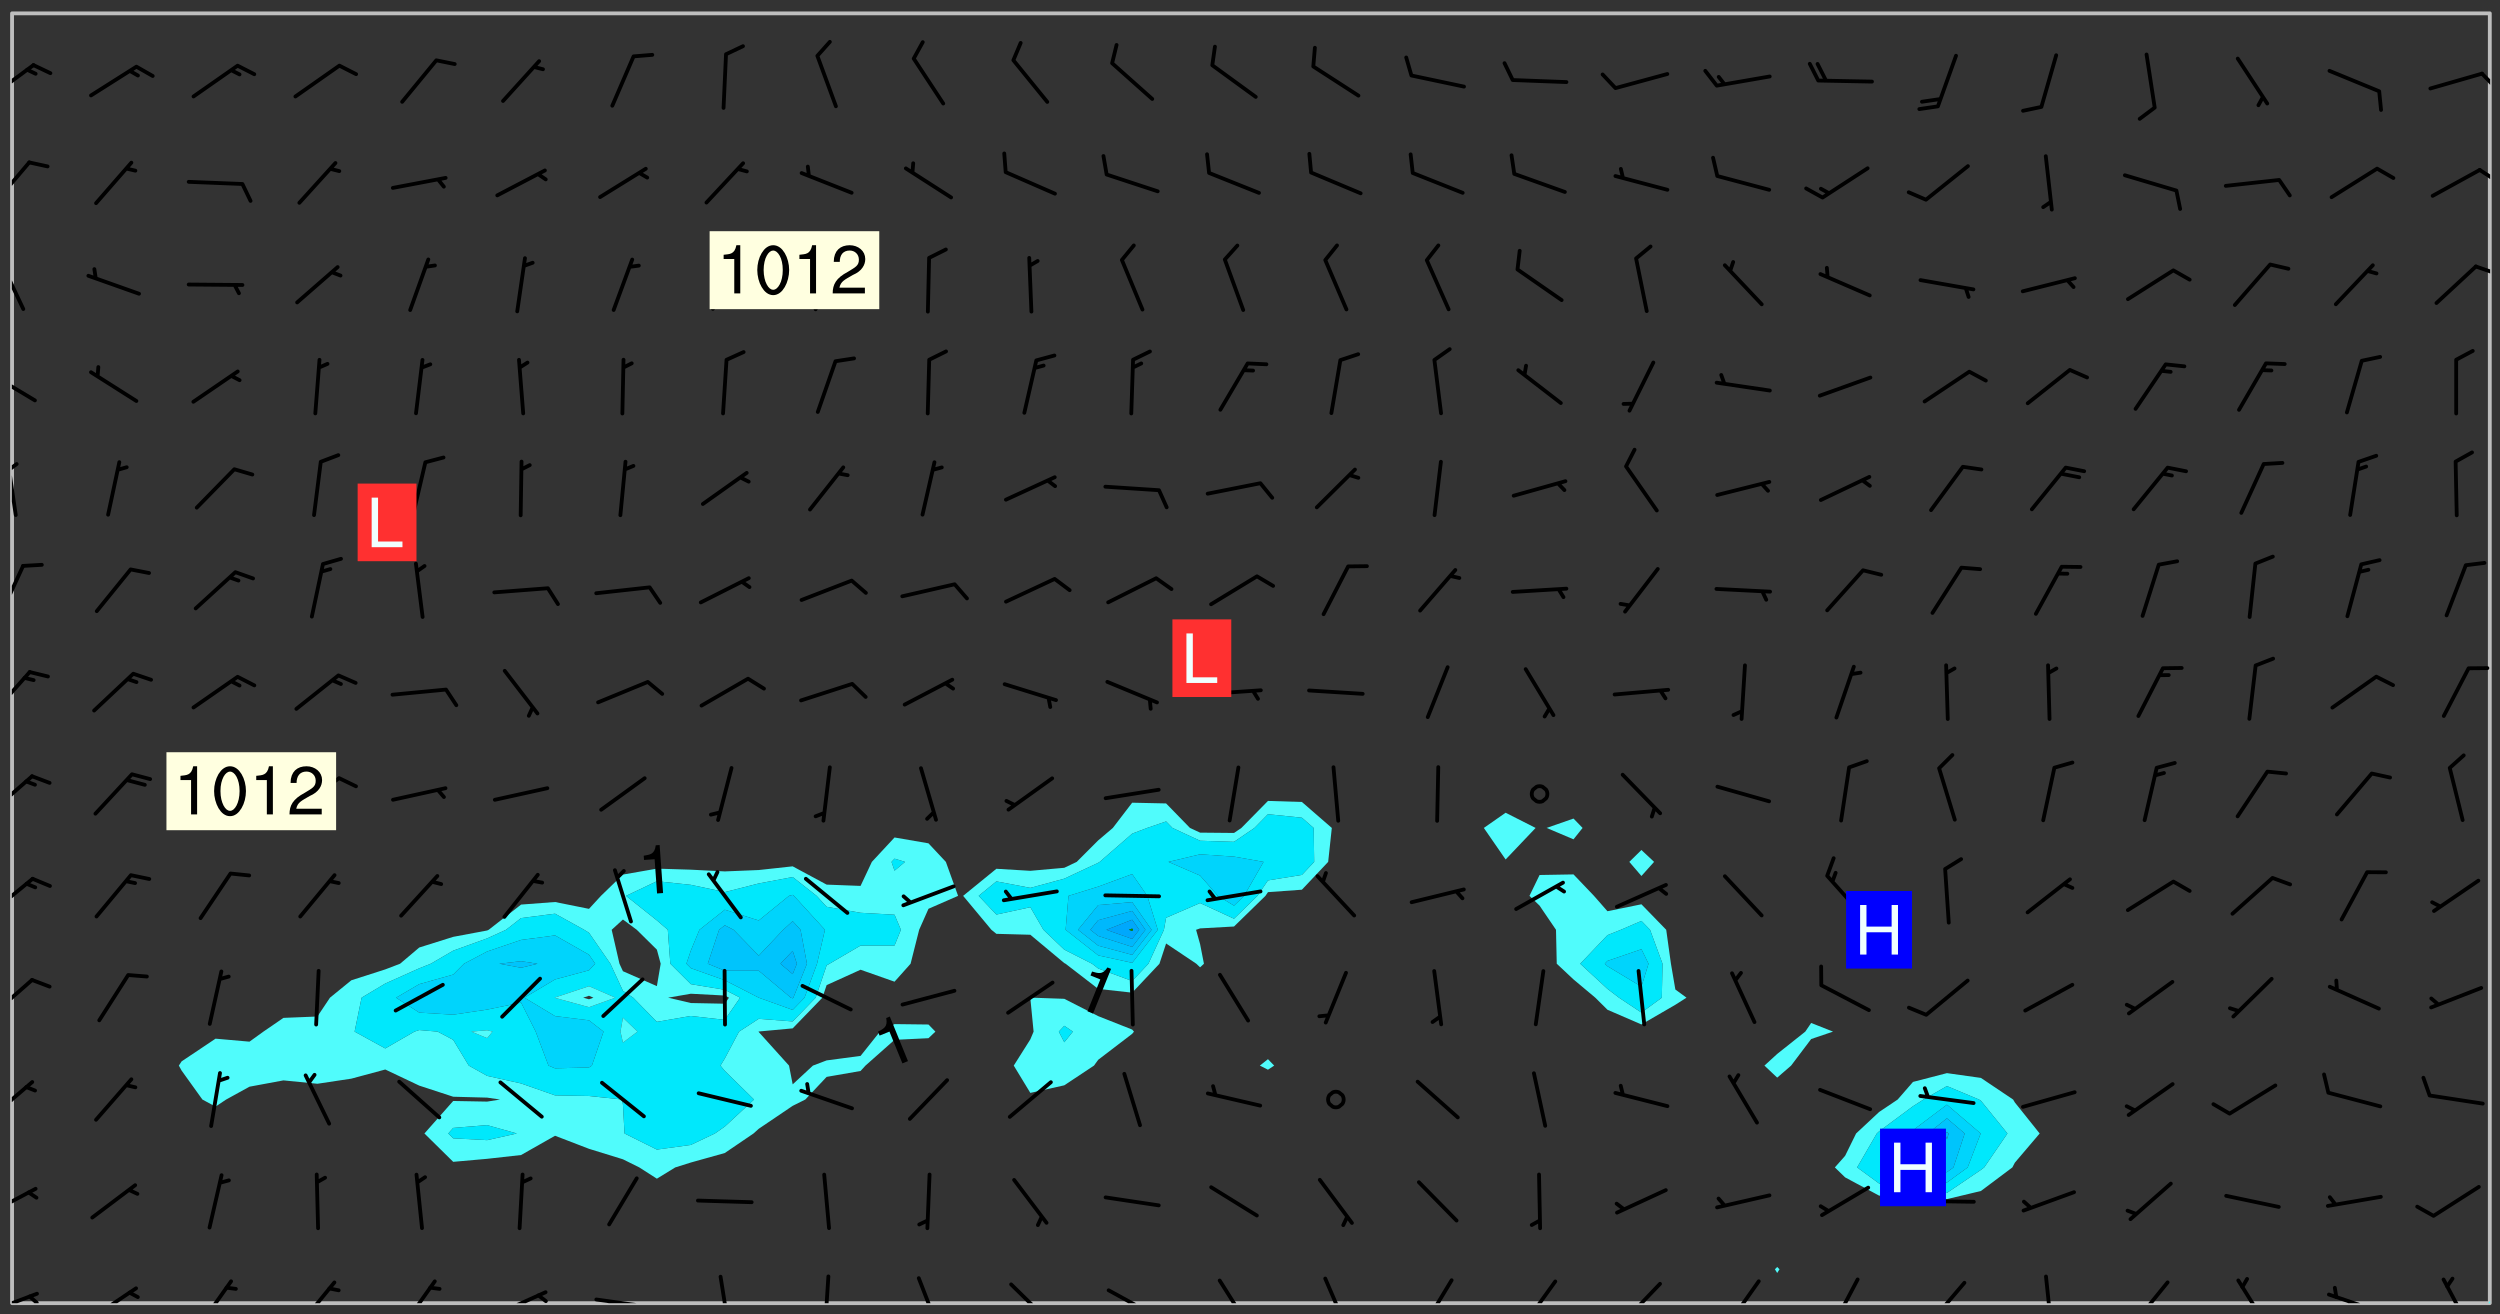 <svg xmlns="http://www.w3.org/2000/svg" role="img" xmlns:xlink="http://www.w3.org/1999/xlink" viewBox="142.45 309.95 326.84 171.84"><rect x="142.45" y="309.95" width="326.84" height="171.84" fill="#333333" stroke="none"/><defs><clipPath id="clip2"><path d="M 144 311.672 L 145 311.672 L 145 480.328 L 144 480.328 Z M 144 311.672"/></clipPath><clipPath id="clip3"><path d="M 144 311.672 L 468 311.672 L 468 480.328 L 144 480.328 Z M 144 311.672"/></clipPath><clipPath id="clip4"><path d="M 467 480 L 468 480 L 468 480.328 L 467 480.328 Z M 467 480"/></clipPath><clipPath id="clip5"><path d="M 467 311.672 L 468 311.672 L 468 480.328 L 467 480.328 Z M 467 311.672"/></clipPath><clipPath id="clip6"><path d="M 144 478 L 148 478 L 148 480.328 L 144 480.328 Z M 144 478"/></clipPath><clipPath id="clip7"><path d="M 146 479 L 148 479 L 148 480.328 L 146 480.328 Z M 146 479"/></clipPath><clipPath id="clip8"><path d="M 154 478 L 161 478 L 161 480.328 L 154 480.328 Z M 154 478"/></clipPath><clipPath id="clip9"><path d="M 168 477 L 173 477 L 173 480.328 L 168 480.328 Z M 168 477"/></clipPath><clipPath id="clip10"><path d="M 181 477 L 187 477 L 187 480.328 L 181 480.328 Z M 181 477"/></clipPath><clipPath id="clip11"><path d="M 194 477 L 200 477 L 200 480.328 L 194 480.328 Z M 194 477"/></clipPath><clipPath id="clip12"><path d="M 207 478 L 215 478 L 215 480.328 L 207 480.328 Z M 207 478"/></clipPath><clipPath id="clip13"><path d="M 212 479 L 215 479 L 215 480.328 L 212 480.328 Z M 212 479"/></clipPath><clipPath id="clip14"><path d="M 220 479 L 228 479 L 228 480.328 L 220 480.328 Z M 220 479"/></clipPath><clipPath id="clip15"><path d="M 226 480 L 228 480 L 228 480.328 L 226 480.328 Z M 226 480"/></clipPath><clipPath id="clip16"><path d="M 236 476 L 239 476 L 239 480.328 L 236 480.328 Z M 236 476"/></clipPath><clipPath id="clip17"><path d="M 250 476 L 251 476 L 251 480.328 L 250 480.328 Z M 250 476"/></clipPath><clipPath id="clip18"><path d="M 262 476 L 266 476 L 266 480.328 L 262 480.328 Z M 262 476"/></clipPath><clipPath id="clip19"><path d="M 274 477 L 280 477 L 280 480.328 L 274 480.328 Z M 274 477"/></clipPath><clipPath id="clip20"><path d="M 287 478 L 294 478 L 294 480.328 L 287 480.328 Z M 287 478"/></clipPath><clipPath id="clip21"><path d="M 301 477 L 306 477 L 306 480.328 L 301 480.328 Z M 301 477"/></clipPath><clipPath id="clip22"><path d="M 315 476 L 319 476 L 319 480.328 L 315 480.328 Z M 315 476"/></clipPath><clipPath id="clip23"><path d="M 328 477 L 333 477 L 333 480.328 L 328 480.328 Z M 328 477"/></clipPath><clipPath id="clip24"><path d="M 341 477 L 347 477 L 347 480.328 L 341 480.328 Z M 341 477"/></clipPath><clipPath id="clip25"><path d="M 354 477 L 360 477 L 360 480.328 L 354 480.328 Z M 354 477"/></clipPath><clipPath id="clip26"><path d="M 368 477 L 373 477 L 373 480.328 L 368 480.328 Z M 368 477"/></clipPath><clipPath id="clip27"><path d="M 381 476 L 386 476 L 386 480.328 L 381 480.328 Z M 381 476"/></clipPath><clipPath id="clip28"><path d="M 394 477 L 400 477 L 400 480.328 L 394 480.328 Z M 394 477"/></clipPath><clipPath id="clip29"><path d="M 409 476 L 411 476 L 411 480.328 L 409 480.328 Z M 409 476"/></clipPath><clipPath id="clip30"><path d="M 421 477 L 427 477 L 427 480.328 L 421 480.328 Z M 421 477"/></clipPath><clipPath id="clip31"><path d="M 434 477 L 440 477 L 440 480.328 L 434 480.328 Z M 434 477"/></clipPath><clipPath id="clip32"><path d="M 446 478 L 454 478 L 454 480.328 L 446 480.328 Z M 446 478"/></clipPath><clipPath id="clip33"><path d="M 461 476 L 466 476 L 466 480.328 L 461 480.328 Z M 461 476"/></clipPath><clipPath id="clip34"><path d="M 144 465 L 148 465 L 148 469 L 144 469 Z M 144 465"/></clipPath><clipPath id="clip35"><path d="M 144 451 L 147 451 L 147 457 L 144 457 Z M 144 451"/></clipPath><clipPath id="clip36"><path d="M 144 437 L 147 437 L 147 443 L 144 443 Z M 144 437"/></clipPath><clipPath id="clip37"><path d="M 144 424 L 147 424 L 147 430 L 144 430 Z M 144 424"/></clipPath><clipPath id="clip38"><path d="M 144 411 L 147 411 L 147 417 L 144 417 Z M 144 411"/></clipPath><clipPath id="clip39"><path d="M 144 397 L 147 397 L 147 404 L 144 404 Z M 144 397"/></clipPath><clipPath id="clip40"><path d="M 144 383 L 146 383 L 146 391 L 144 391 Z M 144 383"/></clipPath><clipPath id="clip41"><path d="M 144 370 L 145 370 L 145 378 L 144 378 Z M 144 370"/></clipPath><clipPath id="clip42"><path d="M 144 370 L 145 370 L 145 372 L 144 372 Z M 144 370"/></clipPath><clipPath id="clip43"><path d="M 144 358 L 148 358 L 148 363 L 144 363 Z M 144 358"/></clipPath><clipPath id="clip44"><path d="M 144 343 L 146 343 L 146 351 L 144 351 Z M 144 343"/></clipPath><clipPath id="clip45"><path d="M 465 344 L 468 344 L 468 346 L 465 346 Z M 465 344"/></clipPath><clipPath id="clip46"><path d="M 144 330 L 147 330 L 147 337 L 144 337 Z M 144 330"/></clipPath><clipPath id="clip47"><path d="M 466 331 L 468 331 L 468 334 L 466 334 Z M 466 331"/></clipPath><clipPath id="clip48"><path d="M 144 318 L 148 318 L 148 323 L 144 323 Z M 144 318"/></clipPath><clipPath id="clip49"><path d="M 466 319 L 468 319 L 468 322 L 466 322 Z M 466 319"/></clipPath><g id="surface1033" clip-path="url(#clip1)"><path fill="#fff" fill-opacity="0" fill-rule="evenodd" d="M 0 0 L 1000 0 L 1000 1000 L 0 1000 Z M 0 0"/><path fill="#d3d3d3" fill-opacity="0" fill-rule="evenodd" d="M162.152 355.867L161.918 356.16 161.977 356.395 162.094 356.566 162.27 356.801 162.562 357.148 162.676 357.207 162.793 357.035 162.852 356.801 163.027 356.625 163.492 356.449 164.191 356.449 164.426 356.742 164.715 357.559 164.773 357.734 164.949 357.965 165.301 358.199 166 358.898 166.172 359.074 166.406 359.422 166.641 359.832 166.93 360.414 167.34 360.879 167.57 361.113 167.805 361.289 167.922 361.52 168.098 361.812 168.27 362.977 168.27 363.211 168.328 363.5 168.387 363.617 168.504 363.734 168.852 364.145 168.969 364.316 169.145 364.492 169.32 364.727 169.438 364.898 169.609 365.25 169.668 365.484 169.902 365.891 170.137 365.832 169.961 366.008 169.902 366.938 169.32 366.938 169.086 366.824 168.738 366.938 168.621 367.055 168.562 367.348 168.504 367.523 168.387 367.695 167.922 367.988 167.863 368.223 167.805 368.336 167.805 368.98 167.863 369.152 167.863 369.562 167.922 369.621 167.922 370.027 167.98 370.434 168.098 370.609 168.156 370.668 168.387 371.309 168.328 371.602 168.328 372.301 168.27 372.883 168.27 373.117 168.211 373.348 168.156 373.699 168.156 375.621 168.211 375.738 168.637 375.738 168.27 375.855 168.246 376.207 169.137 377.375 170.879 377.914 172.219 378.273 172.219 378.812 172.309 379.621 172.844 380.336 174.363 380.605 175.254 380.52 175.344 381.684 175.879 381.863 177.039 381.684 179.094 380.699 180.254 380.336 182.133 380.16 183.828 379.98 183.648 380.699 182.133 380.785 180.883 380.875 180.078 381.145 179.004 381.953 179.273 382.672 179.809 383.57 179.629 384.195 179.363 385.004 179.629 386.082 180.254 386.98 181.059 387.16 182.309 386.98 182.043 387.703 182.141 388.207 182.195 388.5 182.195 388.672 182.254 388.965 182.254 389.371 182.43 389.488 182.781 389.605 183.188 389.605 183.48 389.43 183.594 389.312 183.652 389.195 183.77 388.965 183.828 388.789 184.18 388.324 184.41 388.148 184.586 388.09 184.762 388.148 184.82 388.324 184.938 389.312 184.992 389.781 185.051 389.953 185.168 390.188 185.344 390.246 186.16 390.305 186.449 390.305 186.566 390.539 186.625 390.945 186.684 391.297 186.684 392.402 186.801 392.695 186.918 393.043 187.207 393.742 187.383 394.094 187.965 394.848 188.316 395.023 188.488 395.082 188.957 395.316 189.598 395.781 189.945 396.016 190.238 396.191 190.531 396.246 190.762 396.309 191.578 396.656 191.871 396.832 191.984 397.004 192.336 397.355 192.453 397.531 192.977 398.172 192.977 398.461 193.035 398.812 193.035 399.16 193.094 399.512 193.152 399.801 193.27 399.859 193.441 399.918 193.617 399.918 194.199 400.152 194.375 400.27 194.551 400.559 194.727 400.793 194.84 401.027 195.133 401.258 195.25 401.375 195.25 401.785 195.309 401.84 195.598 402.074 195.832 402.191 195.891 402.309 196.008 402.48 196.066 402.598 196.297 402.832 196.355 403.008 196.59 403.066 196.707 403.125 196.59 403.238 196.531 403.355 196.531 403.473 196.414 403.766 196.297 404.055 196.297 404.637 196.473 404.754 196.59 404.812 196.648 404.93 196.766 405.047 196.879 405.105 197.055 405.453 197.113 405.805 197.172 406.211 197.172 406.387 197.113 406.562 196.996 407.262 196.996 407.434 197.113 407.609 197.406 407.902 197.812 407.902 197.988 408.02 198.105 408.191 198.223 408.484 198.223 408.719 197.695 408.719 197.465 408.484 197.23 408.484 197.055 408.543 196.996 409.242 197.055 409.59 197.172 409.766 197.348 410.176 197.465 410.406 197.754 410.875 197.93 410.93 198.453 410.93 198.688 410.988 199.445 411.629 199.504 411.922 199.504 412.156 199.562 412.215 199.793 412.562 199.793 412.914 199.676 413.086 199.676 413.379 199.969 413.668 200.262 413.844 200.434 413.902 200.727 414.078 201.02 414.195 201.602 414.602 201.891 414.836 202.184 415.012 202.402 415.172 202.418 415.184 202.648 415.359 203.289 415.883 203.465 416.117 203.582 416.293 203.758 416.469 203.871 416.641 203.871 417.281 203.988 417.457 204.457 417.574 205.039 417.691 205.273 417.75 205.504 417.863 205.797 417.98 205.91 418.039 206.496 418.391 206.785 418.562 206.961 418.625 207.137 418.68 207.312 418.738 208.012 419.09 208.301 419.266 208.535 419.32 208.824 419.496 209.059 419.613 209.699 420.02 209.992 420.137 210.164 420.195 210.398 420.254 210.809 420.312 211.039 420.371 211.273 420.488 211.332 420.66 210.922 420.836 211.391 420.895 211.449 421.188 211.562 421.422 211.738 421.477 211.973 421.535 212.148 421.594 212.555 421.711 213.195 421.945 213.312 422.117 213.371 422.352 213.371 422.527 213.312 422.645 213.254 423.051 213.488 423.285 213.605 423.344 213.953 423.461 214.594 423.691 214.77 423.809 215.059 423.926 215.234 424.102 215.469 424.566 216.051 425.672 216.227 425.848 216.574 426.023 216.75 426.141 217.102 426.258 218.148 426.781 218.383 426.84 218.848 426.953 219.141 427.012 219.605 427.188 220.363 427.77 220.598 428.004 220.945 428.469 221.121 428.645 221.41 428.879 222.227 429.578 222.52 429.754 222.809 430.043 223.102 430.219 223.395 430.508 224.09 431.148 224.266 431.324 224.559 431.559 224.848 431.793 225.316 432.082 225.957 432.664 226.305 432.898 226.539 433.191 226.887 433.539 227.238 434.004 228.172 434.996 228.52 435.402 228.637 435.578 228.871 435.637 228.984 435.754 229.629 435.93 229.859 436.043 230.094 436.102 230.387 436.277 230.617 436.395 231.551 437.094 231.957 437.5 232.191 437.676 232.598 437.852 232.832 437.969 233.648 438.316 233.996 438.551 234.23 438.668 234.523 438.957 234.754 439.074 235.512 439.426 235.863 439.598 236.094 439.656 236.387 439.773 236.621 439.832 237.492 440.008 238.309 440.008 238.777 440.238 238.949 440.297 239.824 440.996 240.289 441.113 240.582 441.172 240.758 441.23 240.988 441.289 241.457 441.348 241.805 441.406 242.156 441.465 242.562 441.523 242.855 441.523 243.027 441.582 243.027 441.812 243.203 441.988 243.496 441.988 243.844 442.047 244.195 442.105 244.895 442.223 245.535 442.223 246 441.988 246.293 441.812 246.465 441.695 246.875 441.523 247.164 441.348 248.098 440.883 248.566 440.59 249.09 440.297 249.555 440.125 250.02 439.949 251.07 439.484 251.359 439.367 251.77 439.25 252.059 439.133 252.586 438.957 254.102 438.258 254.684 437.91 254.973 437.852 255.266 437.793 255.613 437.676 256.488 437.445 256.84 437.328 256.953 437.328 257.188 437.27 258.062 437.035 258.297 436.977 259.109 436.977 259.461 436.918 260.277 436.801 260.449 436.742 260.801 436.688 261.094 436.629 261.324 436.57 262.141 436.395 262.316 436.336 262.664 436.336 262.898 436.277 263.363 436.16 264.121 435.988 264.355 435.93 264.703 435.93 265.113 435.812 265.402 435.754 266.688 435.695 266.977 435.695 267.387 435.637 267.617 435.578 267.793 435.578 268.668 435.461 269.074 435.461 269.484 435.344 269.832 435.344 270.184 435.23 271.055 435.172 272.805 435.172 273.852 435.461 274.262 435.578 274.551 435.695 274.902 435.812 275.191 435.93 276.242 436.102 276.531 436.16 276.824 436.16 277.117 436.219 277.289 436.277 277.699 436.336 277.871 436.395 277.988 436.453 278.105 436.453 278.223 436.512 278.574 436.57 278.688 436.57 279.098 436.637 281.02 437.031 282.945 437.426 284.465 437.875 286.16 438.594 288.305 439.398 289.91 438.68 291.34 437.875 292.5 436.797 293.75 436.348 296.785 435.629 298.66 435.27 300.805 433.922 303.039 432.668 305.539 431.41 307.234 430.961 309.02 430.781 310.18 430.512 310.805 431.051 312.145 430.781 312.859 429.793 313.844 428.449 314.289 428.27 315.094 427.91 316.969 427.371 318.754 426.922 320.004 426.652 321.164 426.562 322.863 426.473 324.824 426.203 326.074 426.113 326.613 426.113 327.238 426.023 328.129 426.023 330.273 425.844 332.684 425.664 335.273 425.574 336.969 425.754 338.578 425.844 340.008 426.203 341.168 426.922 343.043 427.91 344.203 429.438 344.469 430.152 345.098 430.242 345.453 431.141 345.988 431.68 346.523 433.207 347.598 433.566 348.133 433.566 347.328 434.102 347.418 435.809 348.133 438.504 349.023 439.309 349.918 440.297 350.633 441.555 352.418 442.094 353.938 441.914 354.293 443.258 355.902 442.453 356.883 441.914 357.152 442.184 357.469 441.969 357.688 441.824 358.488 442.273 358.938 441.914 359.293 441.914 359.828 441.645 360.367 440.926 360.902 440.656 361.527 439.668 362.688 440.117 363.527 440.488 364.922 441.105 366.617 440.926 368.223 440.926 370.008 441.016 370.188 439.309 370.723 437.965 371.527 438.234 372.02 439.082 372.422 439.488 372.332 440.027 372.332 440.387 373.047 440.836 373.758 440.566 375.188 440.566 375.547 441.555 375.992 442.812 376.707 444.156 377.957 444.785 379.652 445.414 380.367 445.234 380.547 444.695 381.527 444.605 381.977 444.965 382.062 446.223 381.797 446.852 381.262 447.031 381.262 447.57 381.977 448.555 382.242 449.094 383.227 450.082 384.027 451.16 383.762 451.52 383.672 452.418 383.047 454.75 382.691 456.816 382.602 458.609 382.422 459.328 382.332 459.867 382.332 461.305 381.352 463.188 380.992 464.895 380.457 465.793 379.652 466.961 379.387 467.5 381.441 468.754 381.527 469.113 381.172 469.652 381.082 469.473 381.082 470.281 381.172 471.719 380.727 472.434 379.652 472.527 379.387 473.242 379.922 474.141 380.727 474.859 381.887 475.668 383.227 475.938 383.672 476.297 383.316 476.746 381.527 476.656 380.277 476.207 379.562 475.488 378.938 475.398 378.762 478.988 378.574 480.297 467.934 480.297 467.934 311.703 412.664 311.703 412.664 360.785 413.426 360.91 416.715 361.453 418.738 364.289 418.738 367.043 421.09 367.375 423.438 367.707 427.488 367.707 426.109 371.867 424.086 372.574 422.062 373.277 421.52 373.621 418.926 375.238 418.738 375.355 416.715 373.277 415.984 370.535 413.312 368.457 411.938 364.957 411.871 364.875 409.914 362.203 412.664 360.785 412.664 311.703 294.422 311.703 294.422 403.117 294.539 403.148 294.672 403.16 294.746 403.234 294.852 403.281 294.941 403.34 295.027 403.398 295.117 403.457 295.414 403.754 295.473 403.844 295.504 403.961 295.531 404.078 295.547 404.215 295.516 404.332 295.457 404.422 295.398 404.508 295.355 404.613 295.309 404.715 295.281 404.836 295.281 404.98 295.457 405.25 295.605 405.398 295.68 405.484 295.754 405.559 295.797 405.664 295.859 405.754 295.918 405.84 295.961 405.945 296.02 406.035 296.066 406.137 296.109 406.242 296.168 406.328 296.285 406.508 296.359 406.582 296.422 406.668 296.48 406.758 296.523 406.863 296.582 406.953 296.641 407.039 296.703 407.129 296.762 407.219 296.805 407.32 296.922 407.5 296.996 407.574 297.055 407.66 297.129 407.734 297.219 407.793 297.324 407.84 297.473 407.84 297.605 407.824 297.738 407.84 297.84 407.793 297.914 407.719 297.961 407.617 297.945 407.484 297.945 407.336 297.898 407.23 297.871 407.113 297.824 407.012 297.797 406.891 297.754 406.789 297.691 406.699 297.648 406.598 297.605 406.492 297.574 406.375 297.559 406.242 297.547 406.105 297.633 406.047 297.691 405.961 297.812 405.93 297.855 406.035 297.871 406.168 297.871 406.285 297.93 406.387 297.988 406.477 298.078 406.535 298.227 406.684 298.285 406.773 298.328 406.879 298.316 406.98 298.402 407.039 298.508 407.086 298.594 407.145 298.684 407.203 298.758 407.277 298.641 407.305 298.535 407.352 298.449 407.41 298.375 407.484 298.316 407.574 298.254 407.66 298.227 407.781 298.18 407.883 298.137 407.988 298.105 408.105 298.094 408.238 298.078 408.371 298.078 408.52 298.105 408.637 298.152 408.742 298.195 408.844 298.254 408.934 298.328 409.008 298.418 409.066 298.492 409.141 298.582 409.199 298.641 409.289 298.684 409.395 298.73 409.496 298.848 409.527 298.98 409.543 299.129 409.543 299.246 409.512 299.352 409.555 299.395 409.66 299.441 409.762 299.469 409.883 299.5 410 299.527 410.117 299.559 410.238 299.586 410.355 299.691 410.398 299.793 410.445 299.926 410.43 300.074 410.578 300.137 410.664 300.211 410.738 300.281 410.812 300.371 410.875 300.477 410.918 300.578 410.961 300.695 410.992 300.832 411.008 300.949 410.977 301.023 410.902 301.051 410.785 301.039 410.652 301.008 410.531 300.98 410.414 301.023 410.309 301.141 410.309 301.23 410.371 301.348 410.398 301.496 410.398 301.629 410.414 301.777 410.414 301.91 410.43 302.043 410.414 302.191 410.414 302.324 410.398 302.457 410.387 302.594 410.398 302.711 410.371 302.844 410.355 303.035 410.297 302.977 410.473 302.961 410.605 302.934 410.727 302.918 410.859 302.859 410.945 302.727 410.961 302.621 411.008 302.516 411.051 302.398 411.082 302.281 411.109 302.016 411.141 301.867 411.141 301.734 411.156 301.66 411.23 301.719 411.316 301.867 411.465 301.984 411.645 302.059 411.715 302.148 411.777 302.238 411.836 302.324 411.895 302.414 411.953 302.516 411.996 302.621 412.059 302.727 412.102 302.812 412.16 302.918 412.207 303.02 412.25 303.199 412.367 303.258 412.457 303.215 412.559 303.168 412.664 303.184 412.797 303.406 413.02 303.465 413.109 303.508 413.211 303.539 413.332 303.582 413.434 303.598 413.566 303.629 413.684 303.641 413.82 303.672 413.938 303.82 414.086 303.922 414.129 304.027 414.172 304.145 414.203 304.277 414.219 304.414 414.234 304.531 414.234 304.648 414.203 304.738 414.145 304.781 414.039 304.828 413.938 304.871 413.832 304.902 413.715 304.914 413.582 304.914 413.434 304.902 413.301 304.887 413.168 304.855 413.051 304.812 412.945 304.766 412.84 304.723 412.738 304.68 412.633 304.664 412.5 304.68 412.367 304.707 412.25 304.738 412.133 304.766 412.012 304.812 411.91 304.902 411.852 304.988 411.789 305.062 411.715 305.152 411.656 305.375 411.434 305.434 411.348 305.508 411.273 305.625 411.094 305.684 411.008 305.684 410.859 305.609 410.785 305.508 410.738 305.402 410.695 305.301 410.652 305.242 410.562 305.195 410.457 305.168 410.34 305.258 410.281 305.375 410.25 305.477 410.207 305.656 410.09 305.805 409.941 305.816 409.809 305.805 409.703 305.715 409.645 305.582 409.66 305.434 409.66 305.301 409.676 305.168 409.66 305.047 409.629 304.961 409.57 304.887 409.496 304.828 409.406 304.766 409.32 304.648 409.141 304.59 409.055 304.621 408.934 304.707 408.875 304.828 408.844 304.887 408.758 304.887 408.637 304.855 408.52 304.797 408.43 304.738 408.344 304.691 408.238 304.664 408.121 304.648 407.988 304.707 407.898 304.781 407.824 304.871 407.766 304.988 407.586 305.062 407.512 305.121 407.426 305.27 407.277 305.391 407.246 305.523 407.23 305.656 407.246 305.73 407.32 305.773 407.426 305.789 407.559 305.758 407.676 305.641 407.707 305.508 407.719 305.359 407.867 305.316 407.973 305.27 408.074 305.242 408.195 305.211 408.312 305.211 408.461 305.242 408.578 305.285 408.684 305.344 408.773 305.418 408.844 305.492 408.918 305.609 408.949 305.73 408.977 305.848 408.949 305.98 408.934 306.098 408.934 306.188 408.992 306.262 409.066 306.309 409.172 306.367 409.258 306.469 409.305 306.602 409.32 306.707 409.363 306.793 409.422 306.781 409.527 306.707 409.602 306.527 409.719 306.469 409.809 306.379 409.867 306.309 409.941 306.234 410.016 306.172 410.105 306.145 410.223 306.129 410.355 306.145 410.488 306.129 410.621 306.129 410.77 306.145 410.902 306.172 411.02 306.203 411.141 306.277 411.215 306.367 411.273 306.453 411.332 306.543 411.391 306.66 411.422 306.66 411.508 306.559 411.555 306.469 411.613 306.203 411.645 306.086 411.672 305.938 411.672 305.832 411.715 305.73 411.762 305.672 411.852 305.609 412.086 305.598 412.219 305.566 412.34 305.551 412.473 305.551 412.766 305.539 412.898 305.551 413.035 305.566 413.168 305.699 413.184 305.832 413.195 305.953 413.227 306.039 413.285 306.113 413.359 306.16 413.465 306.203 413.566 306.219 413.699 306.219 414.145 306.203 414.277 306.203 414.723 306.234 414.988 306.262 415.105 306.277 415.238 306.309 415.355 306.395 415.566 306.426 415.832 306.426 415.98 306.395 416.098 306.367 416.215 306.336 416.336 306.309 416.453 306.277 416.57 306.246 416.691 306.234 416.824 306.219 416.957 306.309 417.016 306.426 416.984 306.527 417 306.574 417.105 306.543 417.371 306.543 417.812 306.5 417.918 306.453 418.023 306.41 418.125 306.367 418.23 306.309 418.316 306.277 418.438 306.234 418.555 306.203 418.672 306.188 418.805 306.203 418.938 306.262 419.027 306.367 419.074 306.453 419.133 306.512 419.219 306.5 419.355 306.469 419.473 306.426 419.574 306.426 420.02 306.41 420.152 306.41 420.301 306.379 420.418 306.336 420.523 306.309 420.641 306.262 420.746 306.219 420.848 306.188 420.969 306.16 421.086 306.129 421.219 306.098 421.336 306.07 421.453 306.027 421.559 305.996 421.676 305.965 421.797 305.953 421.93 305.938 422.062 305.938 422.359 305.965 422.477 305.965 422.625 306.012 423.023 306.039 423.141 306.098 423.23 306.219 423.262 306.367 423.262 306.5 423.246 306.559 423.336 306.559 423.453 306.5 423.543 306.41 423.602 306.309 423.645 306.203 423.691 306.113 423.75 306.027 423.809 305.891 423.824 305.773 423.793 305.641 423.777 305.539 423.824 305.477 423.91 305.465 424.047 305.449 424.18 305.418 424.297 305.391 424.414 305.375 424.547 305.344 424.668 305.344 424.965 305.359 425.098 305.391 425.215 305.391 425.363 305.402 425.496 305.402 425.645 305.375 425.762 305.328 425.863 305.301 425.984 305.27 426.102 305.211 426.191 305.137 426.266 305.035 426.309 304.93 426.355 304.812 426.383 304.691 426.414 304.59 426.367 304.648 426.281 304.754 426.234 304.781 426.117 304.812 426 304.84 425.879 304.871 425.762 304.871 425.613 304.887 425.48 304.855 425.363 304.812 425.258 304.707 425.273 304.633 425.348 304.531 425.391 304.441 425.453 304.367 425.527 304.324 425.629 304.309 425.762 304.277 425.879 304.25 426 304.219 426.117 304.191 426.234 304.16 426.355 304.133 426.473 304.102 426.59 304.059 426.695 303.969 426.754 303.879 426.754 303.762 426.723 303.73 426.637 303.746 426.5 303.715 426.383 303.715 426.234 303.703 426.102 303.703 425.953 303.641 425.719 303.613 425.598 303.57 425.496 303.523 425.391 303.465 425.305 303.406 425.215 303.363 425.109 303.301 425.023 303.152 424.875 303.082 424.801 302.977 424.754 302.871 424.711 302.77 424.668 302.473 424.371 302.383 424.297 302.297 424.238 302.191 424.195 302.102 424.133 302.016 424.074 301.91 424.031 301.82 423.973 301.734 423.91 301.66 423.84 301.555 423.793 301.469 423.734 301.363 423.691 301.273 423.629 301.172 423.586 301.066 423.543 300.98 423.484 300.875 423.438 300.77 423.395 300.668 423.348 300.578 423.289 300.477 423.246 300.371 423.203 300.281 423.141 300.164 423.113 300.031 423.098 299.898 423.113 299.75 423.113 299.617 423.129 299.5 423.098 299.41 423.039 299.336 422.965 299.246 422.906 299.145 422.859 298.996 422.859 298.875 422.832 298.773 422.789 298.699 422.715 298.582 422.535 298.492 422.477 298.391 422.434 298.301 422.371 298.195 422.328 298.105 422.27 298.02 422.211 297.914 422.164 297.855 422.078 297.797 421.988 297.754 421.883 297.707 421.781 297.633 421.707 297.547 421.648 297.473 421.574 297.383 421.516 297.16 421.293 297.117 421.188 297.086 420.922 297.191 420.879 297.336 420.879 297.441 420.922 297.516 420.996 297.605 421.055 297.691 421.113 297.797 421.16 297.887 421.219 298.035 421.367 298.105 421.441 298.254 421.59 298.316 421.676 298.391 421.75 298.477 421.809 298.551 421.883 298.641 421.945 298.73 422.004 298.816 422.062 299.086 422.238 299.188 422.285 299.293 422.328 299.395 422.371 299.441 422.297 299.5 422.211 299.574 422.137 299.645 422.062 299.75 422.105 299.824 422.18 299.883 422.27 299.926 422.371 299.973 422.477 300.016 422.582 300.137 422.609 300.254 422.582 300.328 422.492 300.371 422.387 300.43 422.297 300.504 422.223 300.609 422.18 300.727 422.152 300.859 422.164 300.949 422.223 301.098 422.371 301.156 422.461 301.199 422.566 301.246 422.668 301.289 422.773 301.332 422.875 301.438 422.922 301.543 422.965 301.676 422.98 301.762 422.922 301.82 422.832 301.895 422.758 302 422.715 302.117 422.742 302.223 422.789 302.324 422.832 302.43 422.875 302.531 422.922 302.711 423.039 302.711 423.156 302.695 423.289 302.711 423.422 302.727 423.559 302.785 423.645 302.887 423.691 303.008 423.719 303.125 423.75 303.273 423.75 303.391 423.719 303.449 423.629 303.629 423.512 303.688 423.422 303.762 423.348 303.82 423.262 303.938 423.082 304.117 422.965 304.234 422.996 304.324 423.055 304.367 423.129 304.352 423.262 304.352 423.379 304.441 423.438 304.59 423.438 304.723 423.422 304.855 423.41 305.121 423.379 305.227 423.336 305.344 423.305 305.465 423.277 305.539 423.203 305.609 423.129 305.672 423.039 305.656 422.934 305.609 422.832 305.508 422.789 305.402 422.773 305.285 422.801 305.02 422.832 304.871 422.832 304.797 422.758 304.707 422.699 304.59 422.668 304.473 422.641 304.34 422.625 304.191 422.625 304.059 422.641 303.762 422.641 303.656 422.594 303.508 422.445 303.465 422.344 303.406 422.254 303.629 422.031 303.715 421.973 303.82 421.93 303.938 421.898 304.07 421.883 304.203 421.898 304.34 421.914 304.441 421.957 304.574 421.945 304.664 421.883 304.766 421.84 304.828 421.75 304.781 421.648 304.691 421.59 304.574 421.559 304.473 421.516 304.414 421.426 304.352 421.336 304.352 421.219 304.367 421.086 304.473 421.039 304.547 420.969 304.547 420.848 304.457 420.789 304.426 420.672 304.516 420.613 304.59 420.539 304.633 420.434 304.691 420.344 304.738 420.242 304.754 420.109 304.754 419.961 304.707 419.855 304.664 419.754 304.574 419.695 304.441 419.68 304.34 419.637 304.203 419.621 304.086 419.59 303.641 419.59 303.508 419.574 303.375 419.562 303.242 419.547 303.125 419.516 302.977 419.516 302.844 419.5 302.711 419.488 302.445 419.457 302.324 419.414 302.238 419.355 302.164 419.281 302.164 419.133 302.176 419 302.281 418.953 302.383 418.91 302.516 418.895 302.668 418.895 302.801 418.879 303.094 418.879 303.215 418.91 303.316 418.953 303.406 419.012 303.641 419.074 303.762 419.027 303.852 418.969 303.953 418.926 304.086 418.91 304.191 418.953 304.293 419 304.426 419.012 304.547 418.984 304.691 418.984 304.812 418.953 304.93 418.926 305.035 418.879 305.109 418.805 305.195 418.746 305.344 418.598 305.402 418.512 305.449 418.406 305.477 418.289 305.492 418.184 305.391 418.141 305.301 418.082 305.184 418.051 305.078 418.008 304.988 417.945 304.914 417.859 304.84 417.785 304.738 417.742 304.633 417.695 304.531 417.652 304.473 417.562 304.426 417.461 304.34 417.25 304.277 417.164 304.219 417.074 304.145 417 304.059 416.941 303.789 416.941 303.672 416.973 303.582 417.031 303.48 417.074 303.348 417.09 303.242 417.074 303.215 416.957 303.152 416.867 303.035 416.836 302.934 416.793 302.785 416.645 302.754 416.527 302.738 416.422 302.812 416.348 302.992 416.23 303.109 416.203 303.227 416.172 303.363 416.188 303.465 416.23 303.57 416.273 303.672 416.32 303.777 416.363 303.895 416.395 304.027 416.41 304.145 416.438 304.277 416.453 304.383 416.438 304.473 416.379 304.398 416.305 304.293 416.262 304.219 416.188 304.145 416.098 303.996 415.949 303.91 415.891 303.82 415.832 303.746 415.758 303.656 415.699 303.555 415.652 303.434 415.625 303.332 415.578 303.227 415.535 303.109 415.504 303.008 415.461 302.887 415.43 302.738 415.43 302.621 415.461 302.516 415.504 302.43 415.566 302.25 415.684 302.164 415.742 302.074 415.801 301.969 415.848 301.883 415.906 301.777 415.949 301.676 415.992 301.57 416.039 301.496 416.113 301.438 416.203 301.379 416.289 301.332 416.395 301.273 416.48 301.199 416.555 301.066 416.543 300.949 416.512 300.832 416.512 300.758 416.586 300.668 416.645 300.594 416.719 300.504 416.777 300.418 416.836 300.312 416.883 300.211 416.926 300.074 416.941 299.973 416.898 299.824 416.75 299.719 416.703 299.633 416.703 299.527 416.75 299.426 416.793 299.305 416.824 299.188 416.793 299.113 416.719 299.113 416.602 299.145 416.48 299.219 416.41 299.277 416.32 299.352 416.246 299.469 416.215 299.574 416.172 299.867 416.172 300 416.156 300.137 416.141 300.238 416.098 300.328 416.039 300.43 415.992 300.52 415.934 300.652 415.922 300.742 415.98 300.875 415.992 300.965 415.934 301.051 415.875 301.156 415.832 301.246 415.773 301.332 415.711 301.422 415.652 301.57 415.504 301.629 415.418 301.688 415.328 301.793 415.285 301.926 415.27 302.043 415.297 302.164 415.328 302.223 415.27 302.281 415.18 302.312 414.914 302.34 414.797 302.445 414.809 302.578 414.824 302.68 414.781 302.77 414.723 302.828 414.633 302.902 414.559 302.961 414.469 303.008 414.367 303.02 414.234 303.008 414.102 302.961 413.996 302.812 413.848 302.754 413.758 302.695 413.672 302.652 413.566 302.652 413.121 302.668 412.988 302.668 412.84 302.68 412.707 302.621 412.648 302.531 412.707 302.43 412.664 302.25 412.547 302.164 412.488 302.102 412.398 302.043 412.309 301.969 412.234 301.883 412.176 301.762 412.207 301.66 412.219 301.555 412.266 301.469 412.324 301.363 412.367 301.215 412.516 301.125 412.574 301.039 412.633 300.949 412.695 300.844 412.738 300.711 412.754 300.711 412.633 300.816 412.59 300.934 412.559 301.008 412.488 301.051 412.383 301.051 412.234 301.023 412.117 300.875 411.969 300.742 411.953 300.594 411.953 300.477 411.984 300.371 412.027 300.27 412.07 300.18 412.133 300.062 412.16 299.988 412.086 300 411.953 299.957 411.852 299.914 411.746 299.824 411.688 299.707 411.715 299.586 411.746 299.469 411.777 299.367 411.82 299.246 411.852 299.145 411.895 299.039 411.938 298.949 411.996 298.848 412.012 298.848 411.895 298.863 411.762 298.805 411.672 298.73 411.715 298.582 411.863 298.523 411.953 298.449 412.027 298.402 412.133 298.359 412.234 298.285 412.309 298.227 412.398 298.152 412.473 298.094 412.559 298.02 412.633 297.93 412.695 297.855 412.766 297.781 412.84 297.68 412.855 297.547 412.871 297.441 412.828 297.441 412.707 297.59 412.559 297.633 412.457 297.691 412.367 297.738 412.266 297.781 412.16 297.84 412.07 297.871 411.953 297.914 411.852 297.945 411.73 297.973 411.613 298.02 411.508 298.062 411.406 298.105 411.301 298.18 411.23 298.27 411.168 298.359 411.109 298.461 411.066 298.758 411.066 299.023 411.035 299.129 410.992 299.055 410.918 298.938 410.887 298.832 410.844 298.742 410.785 298.641 410.738 298.551 410.68 298.449 410.637 298.344 410.594 298.254 410.531 298.168 410.473 298.062 410.43 297.961 410.387 297.84 410.355 297.723 410.324 297.621 410.281 297.5 410.25 297.398 410.207 297.309 410.148 297.266 410.043 297.25 409.91 297.352 409.867 297.484 409.852 297.621 409.867 297.754 409.852 297.855 409.809 297.914 409.719 297.93 409.613 297.84 409.555 297.766 409.48 297.664 409.438 297.574 409.379 297.426 409.23 297.383 409.125 297.367 408.992 297.367 408.699 297.309 408.609 297.219 408.551 297.145 408.477 297.102 408.371 297.07 408.254 297.012 408.164 296.938 408.09 296.82 408.062 296.746 407.988 296.656 407.93 296.566 407.867 296.48 407.809 296.406 407.734 296.348 407.648 296.301 407.543 296.215 407.484 296.066 407.336 295.871 407.277 295.738 407.293 295.637 407.336 295.562 407.41 295.516 407.512 295.473 407.617 295.414 407.707 295.355 407.793 295.059 408.09 294.969 408.148 294.883 408.148 294.82 408.062 294.777 407.957 294.809 407.84 294.867 407.75 294.895 407.633 294.883 407.5 294.793 407.438 294.688 407.484 294.57 407.512 294.453 407.543 294.184 407.719 294.082 407.766 293.965 407.793 293.859 407.84 293.77 407.898 293.668 407.941 293.609 407.855 293.562 407.75 293.578 407.617 293.625 407.512 293.695 407.438 293.77 407.367 293.828 407.277 293.828 407.129 293.785 407.023 293.547 407.023 293.445 407.07 293.414 407.188 293.387 407.305 293.355 407.426 293.281 407.469 293.148 407.484 293.074 407.438 293.031 407.336 292.988 407.23 292.941 407.129 292.898 407.023 292.777 407.055 292.676 407.098 292.543 407.113 292.426 407.145 292.32 407.188 292.23 407.246 292.129 407.293 292.008 407.32 291.875 407.336 291.773 407.293 291.715 407.203 291.668 407.098 291.625 406.996 291.582 406.891 291.582 406.773 291.641 406.684 291.727 406.625 291.906 406.508 292.008 406.461 292.113 406.418 292.219 406.359 292.32 406.316 292.41 406.254 292.512 406.211 292.617 406.152 292.719 406.105 292.809 406.047 292.914 406.004 293.016 405.961 293.105 405.898 293.207 405.855 293.344 405.84 293.461 405.871 293.562 405.914 293.684 405.945 293.785 405.988 293.891 406.035 293.992 406.078 294.098 406.121 294.199 406.168 294.305 406.211 294.406 406.254 294.512 406.301 294.598 406.359 294.703 406.402 294.82 406.434 294.926 406.477 295.027 406.523 295.117 406.582 295.223 406.625 295.324 406.668 295.43 406.715 295.547 406.742 295.648 406.789 295.77 406.816 295.918 406.816 296.004 406.758 296.02 406.656 296.078 406.566 296.051 406.449 295.977 406.375 295.859 406.195 295.785 406.121 295.695 406.047 295.516 405.93 295.43 405.871 295.324 405.828 295.223 405.781 294.953 405.605 294.895 405.516 294.82 405.441 294.762 405.352 294.719 405.25 294.688 405.133 294.672 404.996 294.672 404.434 294.66 404.301 294.645 404.168 294.613 404.051 294.598 403.918 294.586 403.785 294.555 403.664 294.332 403.441 294.273 403.355 294.258 403.25 294.289 403.133 294.422 403.117 294.422 311.703 172.992 311.703 172.992 313.156 172.934 313.391 172.582 314.441 172.41 314.965 172.293 315.312 172.117 315.723 172 315.895 171.766 316.188 171.535 316.246 171.184 316.246 171.066 316.305 170.836 316.711 170.836 317.004 170.953 317.18 171.184 317.41 171.301 317.645 171.941 318.402 172.234 318.867 172.41 319.102 172.641 319.453 172.875 319.801 173.516 320.617 173.691 321.082 173.863 321.492 173.98 322.188 174.156 322.656 174.273 324.055 174.332 324.52 174.332 325.395 174.449 326.441 174.449 331.223 174.391 331.688 174.039 332.969 173.863 333.492 173.75 333.902 173.398 334.832 172.934 336 172.699 336.582 172.582 336.758 172.41 337.105 172.234 337.512 171.883 338.328 171.824 338.621 171.711 338.914 171.594 339.203 171.535 339.379 171.418 340.254 171.359 340.66 171.301 340.777 171.242 340.953 171.184 341.125 170.953 341.652 170.836 341.824 170.836 342.059 170.719 342.293 170.66 342.465 170.484 343.051 170.484 343.34 170.426 343.516 170.426 343.809 170.367 343.922 170.309 344.449 170.309 344.621 170.254 344.855 170.254 347.477 170.078 348.293 169.961 348.469 169.785 348.703 169.668 348.875 169.555 349.109 168.969 350.043 168.738 350.332 168.445 350.797 168.27 351.031 167.98 351.383 167.629 352.082 167.516 352.312 167.34 352.723 167.164 352.953 166.758 353.48 165.941 354.18 165.648 354.352 165.359 354.586 165.184 354.703 165.008 354.879 164.484 355.285 163.957 355.461 163.785 355.637 163.551 355.691 162.91 355.867 162.152 355.867M174.363 386.891L173.289 387.34 173.648 388.234 174.898 387.52 175.344 386.98 174.363 386.891"/><path fill="#d3d3d3" fill-opacity="0" fill-rule="evenodd" d="M201.508 416.598L200.613 416.598 201.062 417.227 202.043 417.586 202.848 417.496 203.293 416.508 203.117 416.598 202.402 416.242 201.508 416.598M356.129 475.668L356.07 475.145 356.07 474.852 356.184 474.559 356.242 474.328 356.711 473.859 356.824 473.859 356.941 473.746 357.059 473.688 357.234 473.688 357.469 473.629 357.816 473.629 358.051 473.688 358.168 473.746 358.398 473.918 358.457 474.094 358.574 474.676 358.574 474.969 358.457 475.145 358.285 475.434 358.109 475.609 357.582 476.133 357.352 476.367 357.234 476.426 357.059 476.426 356.941 476.367 356.535 476.074 356.359 475.957 356.242 475.898 356.184 475.785 356.129 475.668M362.77 464.711L362.711 464.539 362.711 463.43 362.77 463.258 362.945 463.199 363.117 463.141 363.293 463.141 363.527 463.082 363.645 463.141 363.703 463.84 363.645 464.012 363.527 464.188 363.41 464.246 363.176 464.77 363.062 464.828 362.828 464.828 362.77 464.711M372.383 450.32L372.266 450.145 372.266 449.445 372.559 448.57 372.676 448.398 372.852 448.047 372.965 447.816 373.082 447.523 373.434 446.766 373.551 446.535 373.723 446.301 373.898 446.301 374.016 446.242 374.656 446.242 374.773 446.301 375.008 446.535 375.18 446.648 375.531 446.941 375.648 447.059 375.762 447.234 375.762 447.348 375.879 447.406 375.996 447.523 375.996 448.223 375.938 448.398 375.938 448.629 375.879 448.805 375.531 449.855 375.414 450.086 375.297 450.32 375.18 450.379 374.949 450.613 374.309 450.902 373.434 450.902 373.023 450.785 372.383 450.32"/><path fill="none" stroke="#bebebe" stroke-linecap="round" stroke-linejoin="round" stroke-miterlimit="10" stroke-width=".5" d="M 431.957 354.305 L 108.027 354.305 L 108.027 185.68 L 431.957 185.68 L 431.957 354.305" transform="matrix(1 0 0 -1 36 666)"/><g clip-path="url(#clip2)"><path fill="#fff" fill-opacity="0" fill-rule="evenodd" d="M 144 475.891 L 144 480.328 L 144.004 480.328 L 144 480.328 L 144 311.672 L 144.004 311.672 L 144 311.672 L 144 475.891"/></g><g clip-path="url(#clip3)"><path fill="#fff" fill-opacity="0" fill-rule="evenodd" d="M 144.004 480.328 L 144.004 311.672 L 259.398 311.672 L 259.398 419.438 L 256.434 422.629 L 254.957 425.77 L 250.52 425.602 L 246.082 423.211 L 241.645 423.695 L 237.207 423.875 L 232.766 423.648 L 228.328 423.512 L 223.891 424.289 L 221.016 427.07 L 219.453 428.77 L 215.016 427.875 L 210.574 428.211 L 206.336 431.508 L 206.137 431.598 L 201.699 432.43 L 197.262 433.824 L 194.754 435.945 L 192.82 436.684 L 188.383 438.109 L 185.59 440.383 L 183.945 442.844 L 179.508 443.023 L 176.887 444.82 L 175.066 446.133 L 170.629 445.742 L 166.191 448.711 L 165.832 449.262 L 166.191 449.91 L 168.91 453.699 L 170.629 454.625 L 172.016 453.699 L 175.066 452.02 L 179.508 451.195 L 183.945 451.637 L 188.383 450.969 L 192.82 449.773 L 197.262 451.879 L 201.699 453.332 L 206.137 453.449 L 207.828 453.699 L 206.137 453.969 L 201.699 453.887 L 197.938 458.137 L 201.699 461.844 L 206.137 461.449 L 210.574 460.953 L 215.016 458.434 L 219.453 460.141 L 223.891 461.512 L 226.031 462.574 L 228.328 464.047 L 230.73 462.574 L 232.766 461.934 L 237.207 460.691 L 240.961 458.137 L 241.645 457.523 L 246.082 454.523 L 247.734 453.699 L 250.52 450.738 L 254.957 449.965 L 255.598 449.262 L 259.398 445.895 L 263.836 445.68 L 264.742 444.82 L 263.836 443.891 L 259.398 443.836 L 257.488 444.82 L 254.957 447.996 L 250.52 448.582 L 248.727 449.262 L 246.082 451.715 L 245.605 449.262 L 241.645 444.871 L 241.617 444.82 L 241.645 444.805 L 246.082 444.395 L 249.965 440.383 L 250.52 438.742 L 254.957 436.727 L 259.398 438.293 L 261.496 435.945 L 262.617 431.508 L 263.836 428.762 L 267.707 427.07 L 266.109 422.629 L 263.836 420.203 L 259.398 419.438 L 259.398 311.672 L 308.219 311.672 L 308.219 414.66 L 304.746 418.191 L 303.781 418.848 L 299.344 418.805 L 298.023 418.191 L 294.902 414.988 L 290.465 414.891 L 287.938 418.191 L 286.027 419.816 L 283.215 422.629 L 281.59 423.402 L 277.152 423.797 L 272.711 423.531 L 268.367 427.07 L 272.062 431.508 L 272.711 432.035 L 277.152 432.156 L 277.152 440.363 L 277.133 440.383 L 277.152 440.453 L 277.578 444.82 L 277.152 445.832 L 274.984 449.262 L 277.152 452.832 L 281.59 451.84 L 285.473 449.262 L 286.027 448.5 L 290.465 445.109 L 290.699 444.82 L 290.465 444.551 L 286.027 442.797 L 281.59 440.531 L 277.359 440.383 L 277.152 440.363 L 277.152 432.156 L 281.59 435.859 L 281.758 435.945 L 286.027 439.234 L 290.465 439.727 L 294.031 435.945 L 294.902 433.297 L 298.852 435.945 L 299.344 436.414 L 299.848 435.945 L 299.344 433.375 L 298.82 431.508 L 299.344 431.324 L 303.781 431.078 L 307.891 427.07 L 308.219 426.586 L 308.219 448.422 L 307.16 449.262 L 308.219 449.801 L 309.031 449.262 L 308.219 448.422 L 308.219 426.586 L 312.656 426.266 L 316.09 422.629 L 316.566 418.191 L 312.656 414.797 L 308.219 414.66 L 308.219 311.672 L 339.289 311.672 L 339.289 416.203 L 336.441 418.191 L 339.289 422.316 L 343.211 418.191 L 339.289 416.203 L 339.289 311.672 L 348.164 311.672 L 348.164 416.965 L 344.648 418.191 L 348.164 419.68 L 348.164 424.266 L 343.727 424.344 L 342.406 427.07 L 343.727 428.348 L 345.875 431.508 L 345.973 435.945 L 348.164 437.996 L 351.012 440.383 L 352.602 441.961 L 357.043 443.883 L 361.48 441.309 L 362.934 440.383 L 361.48 439.316 L 360.902 435.945 L 360.285 431.508 L 357.043 428.172 L 352.602 429.078 L 350.84 427.07 L 348.164 424.266 L 348.164 419.68 L 349.352 418.191 L 348.164 416.965 L 348.164 311.672 L 357.043 311.672 L 357.043 421.074 L 355.461 422.629 L 357.043 424.473 L 358.699 422.629 L 357.043 421.074 L 357.043 311.672 L 379.234 311.672 L 379.234 443.688 L 378.465 444.82 L 374.793 447.738 L 373.125 449.262 L 374.793 450.836 L 374.793 475.59 L 374.496 475.891 L 374.793 476.375 L 375.098 475.891 L 374.793 475.59 L 374.793 450.836 L 376.613 449.262 L 379.234 445.789 L 382.094 444.82 L 379.234 443.688 L 379.234 311.672 L 396.984 311.672 L 396.984 450.246 L 392.547 451.395 L 390.543 453.699 L 388.109 455.332 L 385.109 458.137 L 383.672 461.059 L 382.332 462.574 L 383.672 463.875 L 388.109 466.258 L 392.547 466.676 L 396.984 466.719 L 401.426 465.656 L 405.539 462.574 L 405.863 461.953 L 409.109 458.137 L 405.863 454.078 L 405.637 453.699 L 401.426 450.871 L 396.984 450.246 L 396.984 311.672 L 467.996 311.672 L 467.996 480.039 L 467.73 480.328 L 144.004 480.328"/></g><path fill="#50fcfc" fill-rule="evenodd" d="M 166.191 449.91 L 165.832 449.262 L 166.191 448.711 L 170.629 445.742 L 175.066 446.133 L 176.887 444.82 L 179.508 443.023 L 183.945 442.844 L 185.59 440.383 L 188.383 438.109 L 192.82 436.684 L 194.754 435.945 L 197.262 433.824 L 201.699 432.43 L 206.137 431.598 L 206.336 431.508 L 210.574 428.211 L 215.016 427.875 L 219.453 428.77 L 221.016 427.07 L 223.891 424.289 L 223.891 430.164 L 222.418 431.508 L 223.438 435.945 L 223.891 436.922 L 228.328 438.871 L 228.824 435.945 L 228.328 434.105 L 225.699 431.508 L 223.891 430.164 L 223.891 424.289 L 228.328 423.512 L 232.766 423.648 L 237.207 423.875 L 241.645 423.695 L 246.082 423.211 L 246.082 424.609 L 241.645 425.449 L 237.207 426.578 L 232.766 425.629 L 228.328 425.156 L 224.297 427.07 L 228.328 430.281 L 229.754 431.508 L 230.086 435.945 L 232.766 438.613 L 232.766 439.867 L 229.797 440.383 L 232.766 441.082 L 237.207 441.172 L 237.754 440.383 L 237.207 440.102 L 232.766 439.867 L 232.766 438.613 L 237.207 439.352 L 239.211 440.383 L 237.207 443.281 L 232.766 442.773 L 228.328 443.543 L 225.23 440.383 L 223.891 439.496 L 222.25 435.945 L 219.453 431.898 L 218.824 431.508 L 215.016 429.402 L 210.574 429.973 L 208.602 431.508 L 206.137 432.629 L 201.699 434.234 L 198.762 435.945 L 197.262 436.543 L 192.82 438.531 L 189.723 440.383 L 188.809 444.82 L 192.82 447.02 L 196.633 444.82 L 197.262 444.613 L 199.664 444.82 L 201.699 445.898 L 203.734 449.262 L 206.137 450.605 L 210.574 451.598 L 215.016 453.156 L 219.453 453.234 L 223.781 453.699 L 223.891 454.352 L 224.098 458.137 L 228.328 460.242 L 232.766 459.633 L 235.91 458.137 L 237.207 457.234 L 241.027 453.699 L 237.207 449.953 L 236.637 449.262 L 237.207 448.332 L 239.07 444.82 L 241.645 443.145 L 246.082 443.488 L 249.086 440.383 L 250.52 436.156 L 250.895 435.945 L 254.957 433.57 L 259.398 433.566 L 260.23 431.508 L 259.398 429.535 L 254.957 429.285 L 250.52 428.5 L 249.207 427.07 L 246.082 424.609 L 246.082 423.211 L 250.52 425.602 L 254.957 425.77 L 256.434 422.629 L 259.398 419.438 L 259.398 422.207 L 259.004 422.629 L 259.398 423.781 L 260.77 422.629 L 259.398 422.207 L 259.398 419.438 L 263.836 420.203 L 266.109 422.629 L 267.707 427.07 L 263.836 428.762 L 262.617 431.508 L 261.496 435.945 L 259.398 438.293 L 254.957 436.727 L 250.52 438.742 L 249.965 440.383 L 246.082 444.395 L 241.645 444.805 L 241.617 444.82 L 241.645 444.871 L 245.605 449.262 L 246.082 451.715 L 248.727 449.262 L 250.52 448.582 L 254.957 447.996 L 257.488 444.82 L 259.398 443.836 L 263.836 443.891 L 264.742 444.82 L 263.836 445.68 L 259.398 445.895 L 255.598 449.262 L 254.957 449.965 L 250.52 450.738 L 247.734 453.699 L 246.082 454.523 L 241.645 457.523 L 240.961 458.137 L 237.207 460.691 L 232.766 461.934 L 230.73 462.574 L 228.328 464.047 L 226.031 462.574 L 223.891 461.512 L 219.453 460.141 L 215.016 458.434 L 210.574 460.953 L 206.137 461.449 L 201.699 461.844 L 197.938 458.137 L 201.699 453.887 L 206.137 453.969 L 206.137 457.043 L 201.699 457.41 L 201.055 458.137 L 201.699 458.773 L 206.137 459.008 L 210.016 458.137 L 206.137 457.043 L 206.137 453.969 L 207.828 453.699 L 206.137 453.449 L 201.699 453.332 L 197.262 451.879 L 192.82 449.773 L 188.383 450.969 L 183.945 451.637 L 179.508 451.195 L 175.066 452.02 L 172.016 453.699 L 170.629 454.625 L 168.91 453.699 L 166.191 449.91"/><path fill="#00e8fc" fill-rule="evenodd" d="M 192.82 447.02 L 188.809 444.82 L 189.723 440.383 L 192.82 438.531 L 197.262 436.543 L 198.762 435.945 L 201.699 434.234 L 206.137 432.629 L 208.602 431.508 L 210.574 429.973 L 215.016 429.402 L 215.016 432.242 L 210.574 432.832 L 206.137 434.344 L 203.105 435.945 L 201.699 437.359 L 197.262 438.613 L 194.234 440.383 L 197.262 442.336 L 201.699 442.605 L 206.137 441.941 L 206.137 444.641 L 204.07 444.82 L 206.137 445.672 L 206.84 444.82 L 206.137 444.641 L 206.137 441.941 L 210.574 441.02 L 212.484 444.82 L 214.156 449.262 L 215.016 449.621 L 219.453 449.504 L 219.832 449.262 L 221.355 444.82 L 219.453 443.344 L 215.016 442.789 L 211.004 440.383 L 215.016 438 L 219.453 436.801 L 219.453 438.883 L 215.016 440.359 L 214.973 440.383 L 215.016 440.41 L 219.453 441.625 L 222.902 440.383 L 219.453 438.883 L 219.453 436.801 L 220.266 435.945 L 219.453 434.766 L 215.016 432.242 L 215.016 429.402 L 218.824 431.508 L 219.453 431.898 L 222.25 435.945 L 223.891 439.496 L 223.891 442.996 L 223.57 444.82 L 223.891 446.254 L 225.789 444.82 L 223.891 442.996 L 223.891 439.496 L 225.23 440.383 L 228.328 443.543 L 232.766 442.773 L 237.207 443.281 L 239.211 440.383 L 237.207 439.352 L 232.766 438.613 L 230.086 435.945 L 229.754 431.508 L 228.328 430.281 L 224.297 427.07 L 228.328 425.156 L 232.766 425.629 L 237.207 426.578 L 241.645 425.449 L 246.082 424.609 L 246.082 426.941 L 245.598 427.07 L 241.645 430.289 L 237.207 428.883 L 233.891 431.508 L 232.766 434.227 L 232.188 435.945 L 232.766 436.523 L 237.207 438.105 L 241.645 440.383 L 246.082 441.98 L 247.629 440.383 L 249.266 435.945 L 250.301 431.508 L 246.246 427.07 L 246.082 426.941 L 246.082 424.609 L 249.207 427.07 L 250.52 428.5 L 254.957 429.285 L 259.398 429.535 L 260.23 431.508 L 259.398 433.566 L 254.957 433.57 L 250.895 435.945 L 250.52 436.156 L 249.086 440.383 L 246.082 443.488 L 241.645 443.145 L 239.07 444.82 L 237.207 448.332 L 236.637 449.262 L 237.207 449.953 L 241.027 453.699 L 237.207 457.234 L 235.91 458.137 L 232.766 459.633 L 228.328 460.242 L 224.098 458.137 L 223.891 454.352 L 223.781 453.699 L 219.453 453.234 L 215.016 453.156 L 210.574 451.598 L 206.137 450.605 L 203.734 449.262 L 201.699 445.898 L 199.664 444.82 L 197.262 444.613 L 196.633 444.82 L 192.82 447.02"/><path fill="#00d4fc" fill-rule="evenodd" d="M 197.262 442.336 L 194.234 440.383 L 197.262 438.613 L 201.699 437.359 L 203.105 435.945 L 206.137 434.344 L 210.574 432.832 L 210.574 435.613 L 207.719 435.945 L 210.574 436.469 L 212.727 435.945 L 210.574 435.613 L 210.574 432.832 L 215.016 432.242 L 219.453 434.766 L 220.266 435.945 L 219.453 436.801 L 215.016 438 L 211.004 440.383 L 215.016 442.789 L 219.453 443.344 L 221.355 444.82 L 219.832 449.262 L 219.453 449.504 L 215.016 449.621 L 214.156 449.262 L 212.484 444.82 L 210.574 441.02 L 206.137 441.941 L 201.699 442.605 L 197.262 442.336"/><path fill="#00e8fc" fill-rule="evenodd" d="M 201.699 458.773 L 201.055 458.137 L 201.699 457.41 L 206.137 457.043 L 210.016 458.137 L 206.137 459.008 L 201.699 458.773"/><path fill="#50fcfc" fill-rule="evenodd" d="M 206.137 444.641 L 204.07 444.82 L 206.137 445.672 L 206.84 444.82 L 206.137 444.641"/><path fill="#00c4fc" fill-rule="evenodd" d="M 210.574 436.469 L 207.719 435.945 L 210.574 435.613 L 212.727 435.945 L 210.574 436.469"/><path fill="#50fcfc" fill-rule="evenodd" d="M 215.016 440.359 L 214.973 440.383 L 215.016 440.41 L 219.453 441.625 L 222.902 440.383 L 219.453 438.883 L 219.453 440.129 L 220.035 440.383 L 219.453 440.594 L 218.691 440.383 L 219.453 440.129 L 219.453 438.883 L 215.016 440.359"/><path fill="#fff" fill-opacity="0" fill-rule="evenodd" d="M219.453 440.129L218.691 440.383 219.453 440.594 220.035 440.383 219.453 440.129M223.891 430.164L222.418 431.508 223.438 435.945 223.891 436.922 228.328 438.871 228.824 435.945 228.328 434.105 225.699 431.508 223.891 430.164"/><path fill="#50fcfc" fill-rule="evenodd" d="M 223.891 442.996 L 223.57 444.82 L 223.891 446.254 L 225.789 444.82 L 223.891 442.996"/><path fill="#fff" fill-opacity="0" fill-rule="evenodd" d="M 232.766 439.867 L 229.797 440.383 L 232.766 441.082 L 237.207 441.172 L 237.754 440.383 L 237.207 440.102 L 232.766 439.867"/><path fill="#00d4fc" fill-rule="evenodd" d="M 232.766 436.523 L 232.188 435.945 L 232.766 434.227 L 233.891 431.508 L 237.207 428.883 L 241.645 430.289 L 245.598 427.07 L 246.082 426.941 L 246.082 430.379 L 244.844 431.508 L 241.645 434.891 L 238.352 431.508 L 237.207 430.918 L 236.461 431.508 L 234.98 435.945 L 237.207 436.855 L 241.645 436.859 L 245.84 440.383 L 246.082 440.469 L 246.168 440.383 L 247.949 435.945 L 247.109 431.508 L 246.082 430.379 L 246.082 426.941 L 246.246 427.07 L 250.301 431.508 L 249.266 435.945 L 247.629 440.383 L 246.082 441.98 L 241.645 440.383 L 237.207 438.105 L 232.766 436.523"/><path fill="#00c4fc" fill-rule="evenodd" d="M 237.207 436.855 L 234.98 435.945 L 236.461 431.508 L 237.207 430.918 L 238.352 431.508 L 241.645 434.891 L 244.844 431.508 L 246.082 430.379 L 246.082 434.258 L 244.484 435.945 L 246.082 437.305 L 246.629 435.945 L 246.082 434.258 L 246.082 430.379 L 247.109 431.508 L 247.949 435.945 L 246.168 440.383 L 246.082 440.469 L 245.84 440.383 L 241.645 436.859 L 237.207 436.855"/><path fill="#00b8fc" fill-rule="evenodd" d="M 246.082 437.305 L 244.484 435.945 L 246.082 434.258 L 246.629 435.945 L 246.082 437.305"/><path fill="#00e8fc" fill-rule="evenodd" d="M 259.398 423.781 L 259.004 422.629 L 259.398 422.207 L 260.77 422.629 L 259.398 423.781"/><path fill="#50fcfc" fill-rule="evenodd" d="M 272.062 431.508 L 268.367 427.07 L 272.711 423.531 L 277.152 423.797 L 281.59 423.402 L 283.215 422.629 L 286.027 419.816 L 287.938 418.191 L 290.465 414.891 L 294.902 414.988 L 298.023 418.191 L 299.344 418.805 L 303.781 418.848 L 304.746 418.191 L 308.219 414.66 L 308.219 416.395 L 306.453 418.191 L 303.781 420.008 L 299.344 419.867 L 295.73 418.191 L 294.902 417.34 L 292.418 418.191 L 290.465 418.938 L 286.219 422.629 L 286.027 422.746 L 281.59 424.824 L 277.152 426.027 L 272.711 425.18 L 270.395 427.07 L 272.711 429.516 L 277.152 428.555 L 278.859 431.508 L 281.59 434.105 L 285.219 435.945 L 286.027 436.57 L 290.465 438.203 L 292.59 435.945 L 294.617 431.508 L 294.902 429.934 L 299.344 428.012 L 303.781 430.059 L 306.844 427.07 L 308.219 425.051 L 312.656 424.332 L 314.262 422.629 L 314.195 418.191 L 312.656 416.855 L 308.219 416.395 L 308.219 414.66 L 312.656 414.797 L 316.566 418.191 L 316.09 422.629 L 312.656 426.266 L 308.219 426.586 L 307.891 427.07 L 303.781 431.078 L 299.344 431.324 L 298.82 431.508 L 299.344 433.375 L 299.848 435.945 L 299.344 436.414 L 298.852 435.945 L 294.902 433.297 L 294.031 435.945 L 290.465 439.727 L 286.027 439.234 L 281.758 435.945 L 281.59 435.859 L 277.152 432.156 L 272.711 432.035 L 272.062 431.508"/><path fill="#00e8fc" fill-rule="evenodd" d="M 272.711 429.516 L 270.395 427.07 L 272.711 425.18 L 277.152 426.027 L 281.59 424.824 L 286.027 422.746 L 286.219 422.629 L 290.465 418.938 L 290.465 424.227 L 286.027 425.863 L 282.141 427.07 L 281.766 431.508 L 286.027 434.855 L 290.465 435.828 L 293.812 431.508 L 292.438 427.07 L 290.465 424.227 L 290.465 418.938 L 292.418 418.191 L 294.902 417.34 L 295.73 418.191 L 299.344 419.867 L 299.344 421.641 L 295.207 422.629 L 299.344 424.418 L 301.668 427.07 L 303.781 428.352 L 305.098 427.07 L 307.641 422.629 L 303.781 421.941 L 299.344 421.641 L 299.344 419.867 L 303.781 420.008 L 306.453 418.191 L 308.219 416.395 L 312.656 416.855 L 314.195 418.191 L 314.262 422.629 L 312.656 424.332 L 308.219 425.051 L 306.844 427.07 L 303.781 430.059 L 299.344 428.012 L 294.902 429.934 L 294.617 431.508 L 292.59 435.945 L 290.465 438.203 L 286.027 436.57 L 285.219 435.945 L 281.59 434.105 L 278.859 431.508 L 277.152 428.555 L 272.711 429.516"/><path fill="#50fcfc" fill-rule="evenodd" d="M 277.152 452.832 L 274.984 449.262 L 277.152 445.832 L 277.578 444.82 L 277.152 440.453 L 277.133 440.383 L 277.152 440.363 L 277.359 440.383 L 281.59 440.531 L 281.59 444.059 L 280.875 444.82 L 281.59 446.211 L 282.711 444.82 L 281.59 444.059 L 281.59 440.531 L 286.027 442.797 L 290.465 444.551 L 290.699 444.82 L 290.465 445.109 L 286.027 448.5 L 285.473 449.262 L 281.59 451.84 L 277.152 452.832"/><path fill="#00e8fc" fill-rule="evenodd" d="M 281.59 446.211 L 280.875 444.82 L 281.59 444.059 L 282.711 444.82 L 281.59 446.211"/><path fill="#00d4fc" fill-rule="evenodd" d="M 286.027 434.855 L 281.766 431.508 L 282.141 427.07 L 286.027 425.863 L 290.465 424.227 L 290.465 427.891 L 286.027 428.277 L 283.383 431.508 L 286.027 433.586 L 290.465 434.785 L 293.004 431.508 L 290.465 427.891 L 290.465 424.227 L 292.438 427.07 L 293.812 431.508 L 290.465 435.828 L 286.027 434.855"/><path fill="#00c4fc" fill-rule="evenodd" d="M 286.027 433.586 L 283.383 431.508 L 286.027 428.277 L 290.465 427.891 L 290.465 429.039 L 286.027 430.25 L 284.996 431.508 L 286.027 432.316 L 290.465 433.742 L 292.199 431.508 L 290.465 429.039 L 290.465 427.891 L 293.004 431.508 L 290.465 434.785 L 286.027 433.586"/><path fill="#00b8fc" fill-rule="evenodd" d="M 286.027 432.316 L 284.996 431.508 L 286.027 430.25 L 290.465 429.039 L 290.465 430.188 L 287.094 431.508 L 290.465 432.703 L 291.391 431.508 L 290.465 430.188 L 290.465 429.039 L 292.199 431.508 L 290.465 433.742 L 286.027 432.316"/><path fill="#00a8fc" fill-rule="evenodd" d="M 290.465 432.703 L 287.094 431.508 L 290.465 430.188 L 290.465 431.34 L 290.035 431.508 L 290.465 431.66 L 290.586 431.508 L 290.465 431.34 L 290.465 430.188 L 291.391 431.508 L 290.465 432.703"/><path fill="#009800" fill-rule="evenodd" d="M 290.465 431.66 L 290.035 431.508 L 290.465 431.34 L 290.586 431.508 L 290.465 431.66"/><path fill="#00d4fc" fill-rule="evenodd" d="M 299.344 424.418 L 295.207 422.629 L 299.344 421.641 L 303.781 421.941 L 307.641 422.629 L 305.098 427.07 L 303.781 428.352 L 301.668 427.07 L 299.344 424.418"/><path fill="#50fcfc" fill-rule="evenodd" d="M308.219 449.801L307.16 449.262 308.219 448.422 309.031 449.262 308.219 449.801M339.289 422.316L336.441 418.191 339.289 416.203 343.211 418.191 339.289 422.316M343.727 428.348L342.406 427.07 343.727 424.344 348.164 424.266 350.84 427.07 352.602 429.078 357.043 428.172 357.043 430.344 354.344 431.508 352.602 432.207 349.043 435.945 352.602 439.234 354.109 440.383 357.043 442.332 359.711 440.383 359.801 435.945 358.172 431.508 357.043 430.344 357.043 428.172 360.285 431.508 360.902 435.945 361.48 439.316 362.934 440.383 361.48 441.309 357.043 443.883 352.602 441.961 351.012 440.383 348.164 437.996 345.973 435.945 345.875 431.508 343.727 428.348M348.164 419.68L344.648 418.191 348.164 416.965 349.352 418.191 348.164 419.68"/><path fill="#00e8fc" fill-rule="evenodd" d="M 352.602 439.234 L 349.043 435.945 L 352.602 432.207 L 354.344 431.508 L 357.043 430.344 L 357.043 434.047 L 352.602 435.574 L 352.25 435.945 L 352.602 436.27 L 357.043 438.941 L 357.973 435.945 L 357.043 434.047 L 357.043 430.344 L 358.172 431.508 L 359.801 435.945 L 359.711 440.383 L 357.043 442.332 L 354.109 440.383 L 352.602 439.234"/><path fill="#00d4fc" fill-rule="evenodd" d="M 352.602 436.27 L 352.25 435.945 L 352.602 435.574 L 357.043 434.047 L 357.973 435.945 L 357.043 438.941 L 352.602 436.27"/><path fill="#50fcfc" fill-rule="evenodd" d="M357.043 424.473L355.461 422.629 357.043 421.074 358.699 422.629 357.043 424.473M374.793 450.836L373.125 449.262 374.793 447.738 378.465 444.82 379.234 443.688 382.094 444.82 379.234 445.789 376.613 449.262 374.793 450.836M374.793 476.375L374.496 475.891 374.793 475.59 375.098 475.891 374.793 476.375M383.672 463.875L382.332 462.574 383.672 461.059 385.109 458.137 388.109 455.332 390.543 453.699 392.547 451.395 396.984 450.246 396.984 451.938 393.922 453.699 392.547 454.574 388.109 457.863 387.816 458.137 385.242 462.574 388.109 464.672 392.547 465.969 396.984 465.906 401.426 462.898 401.855 462.574 404.895 458.137 401.426 453.855 401.18 453.699 396.984 451.938 396.984 450.246 401.426 450.871 405.637 453.699 405.863 454.078 409.109 458.137 405.863 461.953 405.539 462.574 401.426 465.656 396.984 466.719 392.547 466.676 388.109 466.258 383.672 463.875"/><path fill="#00e8fc" fill-rule="evenodd" d="M 388.109 464.672 L 385.242 462.574 L 387.816 458.137 L 388.109 457.863 L 392.547 454.574 L 393.922 453.699 L 396.984 451.938 L 396.984 454.367 L 392.547 457.707 L 391.98 458.137 L 388.547 462.574 L 392.547 464.793 L 396.984 464.547 L 399.695 462.574 L 401.398 458.137 L 396.984 454.367 L 396.984 451.938 L 401.18 453.699 L 401.426 453.855 L 404.895 458.137 L 401.855 462.574 L 401.426 462.898 L 396.984 465.906 L 392.547 465.969 L 388.109 464.672"/><path fill="#00d4fc" fill-rule="evenodd" d="M 392.547 464.793 L 388.547 462.574 L 391.98 458.137 L 392.547 457.707 L 396.984 454.367 L 396.984 456.152 L 394.488 458.137 L 392.547 460.328 L 390.672 462.574 L 392.547 463.617 L 396.984 463.191 L 397.836 462.574 L 399.309 458.137 L 396.984 456.152 L 396.984 454.367 L 401.398 458.137 L 399.695 462.574 L 396.984 464.547 L 392.547 464.793"/><path fill="#00c4fc" fill-rule="evenodd" d="M 392.547 463.617 L 390.672 462.574 L 392.547 460.328 L 394.488 458.137 L 396.984 456.152 L 396.984 457.938 L 396.734 458.137 L 396.984 458.895 L 397.219 458.137 L 396.984 457.938 L 396.984 456.152 L 399.309 458.137 L 397.836 462.574 L 396.984 463.191 L 392.547 463.617"/><path fill="#00b8fc" fill-rule="evenodd" d="M 396.984 458.895 L 396.734 458.137 L 396.984 457.938 L 397.219 458.137 L 396.984 458.895"/><g clip-path="url(#clip4)"><path fill="#50fcfc" fill-rule="evenodd" d="M 467.996 480.039 L 467.996 480.328 L 467.73 480.328 L 467.996 480.039"/></g><g clip-path="url(#clip5)"><path fill="#fff" fill-opacity="0" fill-rule="evenodd" d="M 467.996 311.672 L 468 311.672 L 468 480.039 L 468 311.672 L 467.996 311.672"/></g><path fill="#fff" fill-opacity="0" fill-rule="evenodd" d="M 225.27 428.816 L 231.094 428.398 L 230.387 418.465 L 224.559 418.879 L 225.27 428.816"/><path fill-rule="evenodd" d="M 228.18 420.461 L 228.688 420.422 L 229.137 426.703 L 228.352 426.758 L 228.031 422.281 L 226.648 422.379 L 226.605 421.824 L 227.16 421.719 L 227.41 421.648 L 227.633 421.543 L 227.824 421.387 L 227.984 421.164 L 228.102 420.859 L 228.18 420.461"/><path fill="#fff" fill-opacity="0" fill-rule="evenodd" d="M 258.133 451.887 L 263.543 449.684 L 259.789 440.457 L 254.379 442.66 L 258.133 451.887"/><path fill-rule="evenodd" d="M 258.309 443.039 L 258.781 442.848 L 261.156 448.676 L 260.426 448.973 L 258.734 444.816 L 257.445 445.34 L 257.238 444.824 L 257.73 444.555 L 257.945 444.406 L 258.125 444.238 L 258.258 444.031 L 258.34 443.77 L 258.359 443.445 L 258.309 443.039"/><path fill="#fff" fill-opacity="0" fill-rule="evenodd" d="M 280.949 442.656 L 286.363 444.84 L 290.094 435.605 L 284.676 433.418 L 280.949 442.656"/><path fill-rule="evenodd" d="M 287.234 436.43 L 287.707 436.617 L 285.352 442.457 L 284.621 442.16 L 286.301 438 L 285.016 437.477 L 285.223 436.965 L 285.766 437.113 L 286.02 437.156 L 286.266 437.16 L 286.508 437.105 L 286.746 436.977 L 286.988 436.754 L 287.234 436.43"/><g clip-path="url(#clip6)"><path fill="none" stroke="#000" stroke-linecap="round" stroke-linejoin="round" stroke-miterlimit="10" stroke-width=".5" d="M 111.285 186.914 L 104.715 184.43" transform="matrix(1 0 0 -1 36 666)"/></g><g clip-path="url(#clip7)"><path fill="none" stroke="#000" stroke-linecap="round" stroke-linejoin="round" stroke-miterlimit="10" stroke-width=".5" d="M 110.332 186.551 L 111.254 185.742" transform="matrix(1 0 0 -1 36 666)"/></g><g clip-path="url(#clip8)"><path fill="none" stroke="#000" stroke-linecap="round" stroke-linejoin="round" stroke-miterlimit="10" stroke-width=".5" d="M 124.238 187.621 L 118.395 183.719" transform="matrix(1 0 0 -1 36 666)"/></g><path fill="none" stroke="#000" stroke-linecap="round" stroke-linejoin="round" stroke-miterlimit="10" stroke-width=".5" d="M 123.387 187.055 L 124.469 186.473" transform="matrix(1 0 0 -1 36 666)"/><g clip-path="url(#clip9)"><path fill="none" stroke="#000" stroke-linecap="round" stroke-linejoin="round" stroke-miterlimit="10" stroke-width=".5" d="M 136.66 188.539 L 132.602 182.805" transform="matrix(1 0 0 -1 36 666)"/></g><path fill="none" stroke="#000" stroke-linecap="round" stroke-linejoin="round" stroke-miterlimit="10" stroke-width=".5" d="M 136.07 187.703 L 137.285 187.547" transform="matrix(1 0 0 -1 36 666)"/><g clip-path="url(#clip10)"><path fill="none" stroke="#000" stroke-linecap="round" stroke-linejoin="round" stroke-miterlimit="10" stroke-width=".5" d="M 150.168 188.391 L 145.723 182.949" transform="matrix(1 0 0 -1 36 666)"/></g><path fill="none" stroke="#000" stroke-linecap="round" stroke-linejoin="round" stroke-miterlimit="10" stroke-width=".5" d="M 149.523 187.602 L 150.727 187.359" transform="matrix(1 0 0 -1 36 666)"/><g clip-path="url(#clip11)"><path fill="none" stroke="#000" stroke-linecap="round" stroke-linejoin="round" stroke-miterlimit="10" stroke-width=".5" d="M 163.293 188.535 L 159.227 182.805" transform="matrix(1 0 0 -1 36 666)"/></g><path fill="none" stroke="#000" stroke-linecap="round" stroke-linejoin="round" stroke-miterlimit="10" stroke-width=".5" d="M 162.703 187.703 L 163.918 187.547" transform="matrix(1 0 0 -1 36 666)"/><g clip-path="url(#clip12)"><path fill="none" stroke="#000" stroke-linecap="round" stroke-linejoin="round" stroke-miterlimit="10" stroke-width=".5" d="M 177.777 187.113 L 171.371 184.227" transform="matrix(1 0 0 -1 36 666)"/></g><g clip-path="url(#clip13)"><path fill="none" stroke="#000" stroke-linecap="round" stroke-linejoin="round" stroke-miterlimit="10" stroke-width=".5" d="M 176.848 186.695 L 177.816 185.945" transform="matrix(1 0 0 -1 36 666)"/></g><g clip-path="url(#clip14)"><path fill="none" stroke="#000" stroke-linecap="round" stroke-linejoin="round" stroke-miterlimit="10" stroke-width=".5" d="M 191.371 185.184 L 184.41 186.16" transform="matrix(1 0 0 -1 36 666)"/></g><g clip-path="url(#clip15)"><path fill="none" stroke="#000" stroke-linecap="round" stroke-linejoin="round" stroke-miterlimit="10" stroke-width=".5" d="M 190.359 185.324 L 190.777 184.172" transform="matrix(1 0 0 -1 36 666)"/></g><g clip-path="url(#clip16)"><path fill="none" stroke="#000" stroke-linecap="round" stroke-linejoin="round" stroke-miterlimit="10" stroke-width=".5" d="M 201.758 182.203 L 200.652 189.141" transform="matrix(1 0 0 -1 36 666)"/></g><g clip-path="url(#clip17)"><path fill="none" stroke="#000" stroke-linecap="round" stroke-linejoin="round" stroke-miterlimit="10" stroke-width=".5" d="M 214.293 182.164 L 214.75 189.176" transform="matrix(1 0 0 -1 36 666)"/></g><g clip-path="url(#clip18)"><path fill="none" stroke="#000" stroke-linecap="round" stroke-linejoin="round" stroke-miterlimit="10" stroke-width=".5" d="M 229.105 182.395 L 226.566 188.949" transform="matrix(1 0 0 -1 36 666)"/></g><g clip-path="url(#clip19)"><path fill="none" stroke="#000" stroke-linecap="round" stroke-linejoin="round" stroke-miterlimit="10" stroke-width=".5" d="M 243.66 183.211 L 238.641 188.133" transform="matrix(1 0 0 -1 36 666)"/></g><g clip-path="url(#clip20)"><path fill="none" stroke="#000" stroke-linecap="round" stroke-linejoin="round" stroke-miterlimit="10" stroke-width=".5" d="M 257.547 183.98 L 251.387 187.363" transform="matrix(1 0 0 -1 36 666)"/></g><g clip-path="url(#clip21)"><path fill="none" stroke="#000" stroke-linecap="round" stroke-linejoin="round" stroke-miterlimit="10" stroke-width=".5" d="M 269.656 182.699 L 265.906 188.641" transform="matrix(1 0 0 -1 36 666)"/></g><g clip-path="url(#clip22)"><path fill="none" stroke="#000" stroke-linecap="round" stroke-linejoin="round" stroke-miterlimit="10" stroke-width=".5" d="M 282.484 182.441 L 279.707 188.898" transform="matrix(1 0 0 -1 36 666)"/></g><g clip-path="url(#clip23)"><path fill="none" stroke="#000" stroke-linecap="round" stroke-linejoin="round" stroke-miterlimit="10" stroke-width=".5" d="M 292.59 182.664 L 296.23 188.676" transform="matrix(1 0 0 -1 36 666)"/></g><g clip-path="url(#clip24)"><path fill="none" stroke="#000" stroke-linecap="round" stroke-linejoin="round" stroke-miterlimit="10" stroke-width=".5" d="M 305.668 182.82 L 309.781 188.52" transform="matrix(1 0 0 -1 36 666)"/></g><g clip-path="url(#clip25)"><path fill="none" stroke="#000" stroke-linecap="round" stroke-linejoin="round" stroke-miterlimit="10" stroke-width=".5" d="M 318.609 183.137 L 323.473 188.207" transform="matrix(1 0 0 -1 36 666)"/></g><g clip-path="url(#clip26)"><path fill="none" stroke="#000" stroke-linecap="round" stroke-linejoin="round" stroke-miterlimit="10" stroke-width=".5" d="M 332.328 182.801 L 336.383 188.543" transform="matrix(1 0 0 -1 36 666)"/></g><g clip-path="url(#clip27)"><path fill="none" stroke="#000" stroke-linecap="round" stroke-linejoin="round" stroke-miterlimit="10" stroke-width=".5" d="M 346.035 182.562 L 349.309 188.781" transform="matrix(1 0 0 -1 36 666)"/></g><g clip-path="url(#clip28)"><path fill="none" stroke="#000" stroke-linecap="round" stroke-linejoin="round" stroke-miterlimit="10" stroke-width=".5" d="M 358.703 183 L 363.27 188.344" transform="matrix(1 0 0 -1 36 666)"/></g><g clip-path="url(#clip29)"><path fill="none" stroke="#000" stroke-linecap="round" stroke-linejoin="round" stroke-miterlimit="10" stroke-width=".5" d="M 374.668 182.176 L 373.934 189.164" transform="matrix(1 0 0 -1 36 666)"/></g><g clip-path="url(#clip30)"><path fill="none" stroke="#000" stroke-linecap="round" stroke-linejoin="round" stroke-miterlimit="10" stroke-width=".5" d="M 385.402 182.945 L 389.832 188.398" transform="matrix(1 0 0 -1 36 666)"/></g><g clip-path="url(#clip31)"><path fill="none" stroke="#000" stroke-linecap="round" stroke-linejoin="round" stroke-miterlimit="10" stroke-width=".5" d="M 399.074 188.652 L 402.789 182.691" transform="matrix(1 0 0 -1 36 666)"/></g><path fill="none" stroke="#000" stroke-linecap="round" stroke-linejoin="round" stroke-miterlimit="10" stroke-width=".5" d="M 399.613 187.785 L 400.227 188.848" transform="matrix(1 0 0 -1 36 666)"/><g clip-path="url(#clip32)"><path fill="none" stroke="#000" stroke-linecap="round" stroke-linejoin="round" stroke-miterlimit="10" stroke-width=".5" d="M 410.922 186.809 L 417.57 184.535" transform="matrix(1 0 0 -1 36 666)"/></g><path fill="none" stroke="#000" stroke-linecap="round" stroke-linejoin="round" stroke-miterlimit="10" stroke-width=".5" d="M 411.891 186.477 L 411.695 187.688" transform="matrix(1 0 0 -1 36 666)"/><g clip-path="url(#clip33)"><path fill="none" stroke="#000" stroke-linecap="round" stroke-linejoin="round" stroke-miterlimit="10" stroke-width=".5" d="M 425.91 188.773 L 429.211 182.57" transform="matrix(1 0 0 -1 36 666)"/></g><path fill="none" stroke="#000" stroke-linecap="round" stroke-linejoin="round" stroke-miterlimit="10" stroke-width=".5" d="M 426.391 187.871 L 427.078 188.887" transform="matrix(1 0 0 -1 36 666)"/><g clip-path="url(#clip34)"><path fill="none" stroke="#000" stroke-linecap="round" stroke-linejoin="round" stroke-miterlimit="10" stroke-width=".5" d="M 111.105 200.633 L 104.895 197.34" transform="matrix(1 0 0 -1 36 666)"/></g><path fill="none" stroke="#000" stroke-linecap="round" stroke-linejoin="round" stroke-miterlimit="10" stroke-width=".5" d="M110.199 200.152L111.219 199.465M124.121 201.102L118.512 196.871M123.305 200.488L124.414 199.969M135.418 202.41L133.844 195.562M135.188 201.414L136.375 201.734M147.855 202.5L148.035 195.473M147.879 201.477L148.949 202.082M160.902 202.48L161.621 195.492M161.004 201.465L162.023 202.148M174.77 202.496L174.379 195.477M174.715 201.473L175.828 201.988M189.695 202L186.086 195.973M204.719 198.879L197.695 199.094M214.836 195.488L214.203 202.484M227.691 195.477L227.977 202.496M227.734 196.496L226.629 195.965M243.27 196.184L239.031 201.789M242.652 197L242.137 195.887M257.941 198.465L250.992 199.508M270.766 197.137L264.793 200.836M283.195 196.168L278.996 201.805M282.586 196.988L282.062 195.879M296.875 196.48L291.949 201.492M307.797 195.473L307.656 202.5M307.777 196.496L306.703 195.898M317.852 197.516L324.23 200.457M318.777 197.941L317.801 198.688M330.934 198.199L337.781 199.773M331.93 198.426L331.125 199.355M344.648 197.191L350.691 200.781M345.527 197.715L344.48 198.352M357.473 199.039L364.5 198.934M357.473 199.039L356.355 201.223M371 197.785L377.602 200.188M371.961 198.133L371.047 198.953M384.98 196.664L390.254 201.309M385.746 197.34L384.598 197.773M397.492 199.711L404.371 198.262M410.785 198.391L417.711 199.582M411.793 198.562L411.039 199.535M424.602 197.094L430.523 200.879M424.602 197.094L422.465 198.297" transform="matrix(1 0 0 -1 36 666)"/><g clip-path="url(#clip35)"><path fill="none" stroke="#000" stroke-linecap="round" stroke-linejoin="round" stroke-miterlimit="10" stroke-width=".5" d="M 110.668 214.59 L 105.332 210.012" transform="matrix(1 0 0 -1 36 666)"/></g><path fill="none" stroke="#000" stroke-linecap="round" stroke-linejoin="round" stroke-miterlimit="10" stroke-width=".5" d="M109.891 213.926L111.031 213.477M123.625 214.949L119.004 209.656M122.953 214.18L124.148 213.898M135.211 215.766L134.051 208.836M135.043 214.758L136.203 215.148M146.406 215.461L149.484 209.145M146.852 214.539L147.574 215.531M158.637 214.637L163.883 209.965M171.871 214.543L177.281 210.059M185.148 214.496L190.633 210.105M197.789 213.121L204.621 211.48M211.199 213.449L217.84 211.152M212.168 213.117L211.977 214.328M225.398 209.77L230.273 214.832M238.465 210.035L243.836 214.566M255.492 208.941L253.438 215.66M264.359 213.098L271.203 211.508M265.355 212.867L265.039 214.051M282.117 212.301L282.098 212.5 282.039 212.691 281.945 212.871 281.488 213.246 281.297 213.305 281.098 213.324 280.895 213.305 280.703 213.246 280.246 212.871 280.152 212.691 280.094 212.5 280.074 212.301 280.094 212.102 280.152 211.91 280.246 211.734 280.703 211.355 280.895 211.297 281.098 211.277 281.297 211.297 281.488 211.355 281.945 211.734 282.039 211.91 282.098 212.102 282.117 212.301M297.035 209.965L291.785 214.637M308.465 208.867L306.988 215.738M317.637 213.164L324.445 211.438M318.625 212.914L318.336 214.105M332.559 215.32L336.152 209.281M333.082 214.441L333.719 215.492M344.395 213.566L350.949 211.035M357.504 212.766L364.469 211.84M358.516 212.629L358.09 213.781M370.922 211.344L377.684 213.258M384.742 210.281L390.492 214.32M385.578 210.871L384.484 211.426M397.941 210.457L403.922 214.145M397.941 210.457L395.824 211.695M410.848 213.195L417.645 211.406M410.848 213.195L410.285 215.582M424.09 212.832L431.035 211.77M424.09 212.832L423.277 215.148" transform="matrix(1 0 0 -1 36 666)"/><g clip-path="url(#clip36)"><path fill="none" stroke="#000" stroke-linecap="round" stroke-linejoin="round" stroke-miterlimit="10" stroke-width=".5" d="M 110.641 227.934 L 105.359 223.301" transform="matrix(1 0 0 -1 36 666)"/></g><path fill="none" stroke="#000" stroke-linecap="round" stroke-linejoin="round" stroke-miterlimit="10" stroke-width=".5" d="M110.641 227.934L112.938 227.062M123.207 228.578L119.426 222.656M123.207 228.578L125.652 228.383M135.391 229.047L133.871 222.188M135.168 228.047L136.352 228.375M148.109 229.125L147.781 222.105M158.176 223.934L164.344 227.301M172.098 223.125L177.055 228.105M190.461 228.012L185.32 223.219M201.18 229.129L201.234 222.102M211.363 227.16L217.676 224.074M224.441 224.715L231.23 226.52M238.242 223.645L244.059 227.59M254.551 222.105L254.379 229.129M269.625 222.625L265.938 228.609M279.77 222.363L282.422 228.871M280.156 223.309L278.934 223.188M294.867 222.133L293.953 229.102M294.734 223.145L293.734 222.434M307.23 222.137L308.223 229.094M320.668 229.109L321.414 222.121M332.887 228.809L335.824 222.426M333.316 227.879L334.059 228.855M344.559 227.242L350.785 223.988M344.559 227.242L344.539 229.695M358.277 223.379L363.695 227.855M358.277 223.379L356.012 224.312M371.219 223.93L377.383 227.301M384.773 223.555L390.461 227.68M385.598 224.156L384.496 224.695M398.426 223.152L403.438 228.082M399.156 223.867L397.984 224.238M411.035 227.047L417.457 224.188M411.973 226.629L411.887 227.855M424.289 224.34L430.836 226.891M425.242 224.711L424.309 225.512" transform="matrix(1 0 0 -1 36 666)"/><g clip-path="url(#clip37)"><path fill="none" stroke="#000" stroke-linecap="round" stroke-linejoin="round" stroke-miterlimit="10" stroke-width=".5" d="M 110.715 241.16 L 105.285 236.703" transform="matrix(1 0 0 -1 36 666)"/></g><path fill="none" stroke="#000" stroke-linecap="round" stroke-linejoin="round" stroke-miterlimit="10" stroke-width=".5" d="M110.715 241.16L112.98 240.219M109.926 240.512L111.059 240.039M123.562 241.633L119.066 236.23M123.562 241.633L125.965 241.133M122.91 240.848L124.109 240.598M136.586 241.848L132.672 236.016M136.586 241.848L139.027 241.598M150.188 241.637L145.703 236.227M149.535 240.852L150.734 240.602M163.629 241.527L158.891 236.336M162.938 240.773L164.129 240.469M176.758 241.684L172.391 236.18M176.125 240.883L177.332 240.66M186.84 242.285L188.941 235.578M187.145 241.309L188.008 242.184M199.109 241.75L203.301 236.113M199.719 240.93L200.246 242.039M211.805 241.16L217.234 236.699M224.547 237.695L231.125 240.168M225.504 238.055L224.582 238.867M237.684 238.352L244.617 239.512M238.695 238.52L237.945 239.492M250.953 238.996L257.98 238.867M264.316 238.355L271.246 239.508M265.324 238.523L264.578 239.5M278.699 241.5L283.492 236.359M279.398 240.754L279.797 241.914M297.824 239.766L291 238.098M296.832 239.523L297.648 238.609M310.789 240.656L304.664 237.207M309.895 240.156L310.93 239.492M324.25 240.359L317.832 237.504M323.316 239.945L324.285 239.188M331.953 241.496L336.762 236.367M345.328 241.551L350.012 236.312M345.328 241.551L346.176 243.852M346.012 240.789L346.434 241.941M360.75 242.438L361.223 235.426M360.75 242.438L362.836 243.73M377.07 241.094L371.531 236.77M376.266 240.465L377.387 239.965M390.594 240.797L384.637 237.066M390.594 240.797L392.719 239.57M403.551 241.273L398.312 236.59M403.551 241.273L405.852 240.426M415.918 242.023L412.578 235.84M415.918 242.023L418.371 242.008M424.66 236.949L430.461 240.914M425.504 237.527L424.418 238.094" transform="matrix(1 0 0 -1 36 666)"/><g clip-path="url(#clip38)"><path fill="none" stroke="#000" stroke-linecap="round" stroke-linejoin="round" stroke-miterlimit="10" stroke-width=".5" d="M 110.641 254.566 L 105.359 249.926" transform="matrix(1 0 0 -1 36 666)"/></g><path fill="none" stroke="#000" stroke-linecap="round" stroke-linejoin="round" stroke-miterlimit="10" stroke-width=".5" d="M110.641 254.566L112.934 253.699M109.871 253.891L111.02 253.457M123.703 254.824L118.926 249.672M123.703 254.824L126.078 254.195M123.008 254.074L125.383 253.445M137.137 254.707L132.121 249.785M137.137 254.707L139.477 253.969M136.41 253.992L137.578 253.621M150.781 254.32L145.109 250.176M150.781 254.32L152.992 253.25M164.691 253.004L157.828 251.492M163.691 252.781L164.488 251.848M178.008 253.004L171.145 251.488M185.043 250.188L190.734 254.309M200.328 248.844L202.086 255.648M200.582 249.836L199.391 249.547M214.102 248.758L214.938 255.734M214.227 249.773L213.082 249.328M228.82 248.875L226.852 255.621M228.531 249.855L227.656 249M238.293 250.199L244.008 254.293M239.125 250.797L238.027 251.34M250.996 251.695L257.934 252.801M267.207 248.781L268.355 255.715M281.406 248.746L280.785 255.746M294.336 248.734L294.484 255.758M308.75 252.246L308.73 252.445 308.672 252.637 308.574 252.816 308.117 253.191 307.926 253.25 307.727 253.27 307.527 253.25 307.336 253.191 306.875 252.816 306.781 252.637 306.723 252.445 306.703 252.246 306.723 252.047 306.781 251.855 306.875 251.68 307.336 251.301 307.527 251.242 307.727 251.223 307.926 251.242 308.117 251.301 308.574 251.68 308.672 251.855 308.73 252.047 308.75 252.246M323.492 249.727L318.59 254.766M322.777 250.461L322.402 249.293M337.738 251.289L330.977 253.203M348.195 255.723L347.148 248.773M348.195 255.723L350.508 256.539M359.961 255.609L362.012 248.887M359.961 255.609L361.699 257.34M375.031 255.684L373.57 248.809M375.031 255.684L377.391 256.359M388.406 255.672L386.828 248.824M388.406 255.672L390.773 256.305M388.176 254.676L389.359 254.992M402.879 255.172L398.984 249.324M402.879 255.172L405.32 254.926M416.523 254.922L411.969 249.57M416.523 254.922L418.918 254.398M426.719 255.656L428.406 248.836M426.719 255.656L428.547 257.297" transform="matrix(1 0 0 -1 36 666)"/><g clip-path="url(#clip39)"><path fill="none" stroke="#000" stroke-linecap="round" stroke-linejoin="round" stroke-miterlimit="10" stroke-width=".5" d="M 110.336 268.188 L 105.664 262.934" transform="matrix(1 0 0 -1 36 666)"/></g><path fill="none" stroke="#000" stroke-linecap="round" stroke-linejoin="round" stroke-miterlimit="10" stroke-width=".5" d="M110.336 268.188L112.719 267.609M109.656 267.422L110.848 267.133M123.875 267.969L118.754 263.156M123.875 267.969L126.199 267.18M123.129 267.27L124.293 266.875M137.516 267.566L131.746 263.555M137.516 267.566L139.699 266.445M136.676 266.984L137.766 266.422M150.695 267.75L145.195 263.375M150.695 267.75L152.945 266.77M149.895 267.113L151.02 266.625M164.758 265.898L157.762 265.227M164.758 265.898L166.109 263.852M176.715 262.773L172.434 268.348M176.094 263.586L175.586 262.469M191.141 266.898L184.641 264.227M191.141 266.898L193.027 265.332M204.246 267.32L198.164 263.801M204.246 267.32L206.328 266.023M217.863 266.641L211.176 264.48M217.863 266.641L219.625 264.934M230.949 267.191L224.723 263.93M230.043 266.719L231.055 266.023M244.508 264.52L237.793 266.602M243.531 264.824L243.758 263.617M257.711 264.219L251.219 266.906M256.77 264.609L256.887 263.387M271.285 265.805L264.277 265.32M270.266 265.734L270.914 264.691M284.602 265.34L277.59 265.781M293.109 262.297L295.711 268.824M309.543 262.555L305.91 268.57M309.016 263.43L308.387 262.375M324.543 265.867L317.539 265.254M323.523 265.777L324.191 264.75M334.137 262.055L334.578 269.066M334.199 263.074L333.082 262.57M348.812 268.887L346.531 262.238M348.48 267.918L349.691 268.109M360.879 269.074L361.094 262.051M360.91 268.051L361.977 268.66M374.203 269.074L374.398 262.051M374.23 268.051L375.297 268.656M389.223 268.688L386.012 262.438M389.223 268.688L391.676 268.723M388.754 267.777L389.98 267.793M401.344 269.051L400.52 262.07M401.344 269.051L403.629 269.941M417.117 267.586L411.375 263.539M417.117 267.586L419.309 266.477M429.184 268.68L425.941 262.445M429.184 268.68L431.637 268.703" transform="matrix(1 0 0 -1 36 666)"/><g clip-path="url(#clip40)"><path fill="none" stroke="#000" stroke-linecap="round" stroke-linejoin="round" stroke-miterlimit="10" stroke-width=".5" d="M 109.469 282.066 L 106.531 275.684" transform="matrix(1 0 0 -1 36 666)"/></g><path fill="none" stroke="#000" stroke-linecap="round" stroke-linejoin="round" stroke-miterlimit="10" stroke-width=".5" d="M109.469 282.066L111.918 282.207M123.527 281.605L119.102 276.148M123.527 281.605L125.934 281.137M137.223 281.246L132.035 276.508M137.223 281.246L139.535 280.426M136.469 280.559L137.625 280.148M148.672 282.312L147.219 275.438M148.672 282.312L151.031 282.992M148.461 281.312L149.641 281.652M160.824 282.363L161.699 275.391M160.949 281.348L161.953 282.055M178.078 279.145L171.07 278.605M178.078 279.145L179.395 277.074M191.383 279.262L184.398 278.492M191.383 279.262L192.766 277.234M204.344 280.461L198.07 277.293M203.43 280L204.434 279.293M217.797 280.145L211.242 277.609M217.797 280.145L219.652 278.539M231.258 279.664L224.41 278.09M231.258 279.664L232.867 277.812M244.332 280.363L237.969 277.391M244.332 280.363L246.293 278.891M257.605 280.453L251.328 277.301M257.605 280.453L259.605 279.035M270.781 280.703L264.781 277.051M270.781 280.703L272.891 279.453M282.703 282L279.488 275.754M282.703 282L285.156 282.031M296.715 281.531L292.109 276.223M296.043 280.758L297.238 280.484M311.234 279.09L304.219 278.664M310.211 279.027L310.852 277.98M318.902 276.086L323.18 281.664M319.527 276.898L318.316 277.102M337.863 278.699L330.848 279.055M336.844 278.75L337.363 277.641M350.016 281.492L345.328 276.258M350.016 281.492L352.398 280.906M362.879 281.836L359.094 275.918M362.879 281.836L365.324 281.641M375.992 281.957L372.609 275.797M375.992 281.957L378.445 281.926M375.5 281.062L376.727 281.043M388.676 282.227L386.559 275.527M388.676 282.227L391.086 282.672M401.309 282.371L400.555 275.383M401.309 282.371L403.59 283.281M415.156 282.27L413.336 275.484M415.156 282.27L417.547 282.82M414.891 281.281L416.086 281.559M428.82 282.156L426.305 275.598M428.82 282.156L431.254 282.457" transform="matrix(1 0 0 -1 36 666)"/><g clip-path="url(#clip41)"><path fill="none" stroke="#000" stroke-linecap="round" stroke-linejoin="round" stroke-miterlimit="10" stroke-width=".5" d="M 107.492 295.668 L 108.508 288.715" transform="matrix(1 0 0 -1 36 666)"/></g><g clip-path="url(#clip42)"><path fill="none" stroke="#000" stroke-linecap="round" stroke-linejoin="round" stroke-miterlimit="10" stroke-width=".5" d="M 107.641 294.656 L 108.629 295.383" transform="matrix(1 0 0 -1 36 666)"/></g><path fill="none" stroke="#000" stroke-linecap="round" stroke-linejoin="round" stroke-miterlimit="10" stroke-width=".5" d="M122.051 295.629L120.582 288.758M121.836 294.629L123.016 294.965M137.086 294.703L132.172 289.68M137.086 294.703L139.441 294.012M148.387 295.676L147.504 288.707M148.387 295.676L150.68 296.547M162.062 295.613L160.457 288.77M162.062 295.613L164.434 296.238M174.633 295.703L174.52 288.68M174.613 294.684L175.707 295.242M188.227 295.688L187.555 288.695M188.129 294.672L189.262 295.141M204.07 294.227L198.34 290.16M203.238 293.633L204.332 293.082M216.699 294.949L212.344 289.434M216.066 294.148L217.273 293.926M228.617 295.617L227.055 288.766M228.391 294.621L229.574 294.941M244.344 293.66L237.961 290.723M243.414 293.234L244.391 292.492M257.973 291.961L250.961 292.422M257.973 291.961L258.977 289.723M271.227 292.875L264.336 291.508M271.227 292.875L272.777 290.973M283.59 294.664L278.602 289.719M282.863 293.945L284.035 293.582M294.828 295.68L293.996 288.703M311.109 293.141L304.344 291.242M310.125 292.863L310.973 291.977M319.031 295.074L323.055 289.312M319.031 295.074L320.145 297.258M337.766 293.047L330.949 291.336M336.773 292.797L337.594 291.887M350.844 293.703L344.5 290.68M349.918 293.266L350.906 292.535M363.066 295.023L358.906 289.359M363.066 295.023L365.492 294.672M376.516 294.918L372.086 289.465M376.516 294.918L378.926 294.445M375.871 294.125L378.281 293.652M389.84 294.914L385.395 289.469M389.84 294.914L392.246 294.438M389.191 294.121L390.395 293.883M402.395 295.387L399.469 288.996M402.395 295.387L404.844 295.531M414.793 295.664L413.699 288.723M414.793 295.664L417.113 296.465M414.633 294.652L415.793 295.055M427.488 295.703L427.633 288.68M427.488 295.703L429.633 296.902" transform="matrix(1 0 0 -1 36 666)"/><g clip-path="url(#clip43)"><path fill="none" stroke="#000" stroke-linecap="round" stroke-linejoin="round" stroke-miterlimit="10" stroke-width=".5" d="M 104.984 307.312 L 111.016 303.703" transform="matrix(1 0 0 -1 36 666)"/></g><path fill="none" stroke="#000" stroke-linecap="round" stroke-linejoin="round" stroke-miterlimit="10" stroke-width=".5" d="M118.348 307.387L124.281 303.625M119.211 306.84L119.305 308.062M137.531 307.488L131.73 303.523M136.688 306.91L137.773 306.344M148.219 309.008L147.672 302.004M148.141 307.992L149.266 308.48M161.684 308.996L160.836 302.02M161.562 307.98L162.707 308.422M174.301 309.008L174.852 302.004M174.383 307.992L175.414 308.648M187.965 309.02L187.816 301.992M187.945 307.996L189.039 308.551M201.434 309.012L200.977 302M201.434 309.012L203.668 310.023M215.68 308.824L213.363 302.191M215.68 308.824L218.105 309.195M227.934 309.02L227.738 301.996M227.934 309.02L230.133 310.109M241.934 308.934L240.367 302.082M241.934 308.934L244.301 309.574M241.707 307.934L242.891 308.258M254.582 309.02L254.348 301.996M254.582 309.02L256.789 310.098M254.551 307.996L255.652 308.535M269.562 308.535L265.996 302.48M269.562 308.535L272.016 308.426M269.047 307.652L270.27 307.602M281.684 308.969L280.508 302.043M281.684 308.969L284.016 309.742M293.977 308.992L294.848 302.02M293.977 308.992L295.98 310.406M304.945 307.652L310.508 303.359M305.754 307.027L305.961 308.238M319.48 302.359L322.602 308.656M319.934 303.273L318.707 303.242M330.879 306.02L337.832 304.992M331.891 305.871L331.48 307.027M350.98 306.691L344.363 304.32M363.91 307.457L358.062 303.559M363.91 307.457L366.07 306.293M377.055 307.688L371.547 303.328M377.055 307.688L379.305 306.703M389.586 308.414L385.645 302.598M389.586 308.414L392.027 308.156M389.012 307.57L390.234 307.438M402.695 308.547L399.168 302.469M402.695 308.547L405.145 308.457M402.18 307.66L403.406 307.617M415.219 308.883L413.273 302.129M415.219 308.883L417.621 309.391M427.562 309.02L427.562 301.992M427.562 309.02L429.727 310.172" transform="matrix(1 0 0 -1 36 666)"/><g clip-path="url(#clip44)"><path fill="none" stroke="#000" stroke-linecap="round" stroke-linejoin="round" stroke-miterlimit="10" stroke-width=".5" d="M 106.504 322 L 109.496 315.645" transform="matrix(1 0 0 -1 36 666)"/></g><path fill="none" stroke="#000" stroke-linecap="round" stroke-linejoin="round" stroke-miterlimit="10" stroke-width=".5" d="M118.004 319.996L124.625 317.648M118.969 319.656L118.785 320.867M138.145 318.793L131.117 318.852M137.121 318.801L137.688 317.711M150.594 321.133L145.297 316.512M149.824 320.461L150.969 320.023M162.445 322.129L160.074 315.516M162.102 321.168L163.312 321.344M175.082 322.297L174.07 315.344M174.934 321.285L176.09 321.699M189.105 322.117L186.676 315.523M188.75 321.16L189.965 321.324M202.762 321.973L199.648 315.672M202.309 321.055L203.535 321.09M215.965 322.027L213.078 315.617M215.965 322.027L218.41 322.188M227.918 322.336L227.754 315.309M227.918 322.336L230.109 323.434M241.008 322.332L241.293 315.312M241.051 321.312L242.109 321.93M253.121 322.066L255.812 315.578M253.121 322.066L254.68 323.961M266.578 322.121L268.984 315.52M266.578 322.121L268.219 323.949M279.711 322.051L282.48 315.594M279.711 322.051L281.246 323.965M292.984 322.031L295.84 315.609M292.984 322.031L294.496 323.965M304.84 320.824L310.613 316.816M304.84 320.824L305.129 323.262M320.344 322.266L321.738 315.379M320.344 322.266L322.238 323.824M331.945 321.375L336.77 316.266M332.645 320.633L333.039 321.797M344.445 320.219L350.895 317.426M345.387 319.812L345.285 321.035M364.445 318.215L357.527 319.43M363.441 318.391L363.82 317.227M377.711 319.68L370.895 317.965M376.719 319.43L377.539 318.52M390.586 320.703L384.648 316.941M390.586 320.703L392.719 319.488M403.242 321.469L398.621 316.172M403.242 321.469L405.629 320.914M416.664 321.371L411.828 316.273M415.961 320.629L417.145 320.301M430.137 321.211L424.984 316.434" transform="matrix(1 0 0 -1 36 666)"/><g clip-path="url(#clip45)"><path fill="none" stroke="#000" stroke-linecap="round" stroke-linejoin="round" stroke-miterlimit="10" stroke-width=".5" d="M 430.137 321.211 L 432.457 320.406" transform="matrix(1 0 0 -1 36 666)"/></g><g clip-path="url(#clip46)"><path fill="none" stroke="#000" stroke-linecap="round" stroke-linejoin="round" stroke-miterlimit="10" stroke-width=".5" d="M 110.273 334.816 L 105.727 329.457" transform="matrix(1 0 0 -1 36 666)"/></g><path fill="none" stroke="#000" stroke-linecap="round" stroke-linejoin="round" stroke-miterlimit="10" stroke-width=".5" d="M110.273 334.816L112.672 334.293M123.625 334.785L119.008 329.488M122.953 334.016L124.148 333.738M138.141 331.996L131.121 332.277M138.141 331.996L139.207 329.785M150.305 334.738L145.586 329.535M149.617 333.98L150.809 333.68M164.711 332.793L157.809 331.484M163.707 332.602L164.477 331.645M177.688 333.766L171.461 330.508M176.781 333.293L177.797 332.598M190.879 333.988L184.902 330.285M190.008 333.449L191.066 332.832M203.602 334.707L198.809 329.566M202.902 333.961L204.09 333.641M211.25 333.426L217.789 330.848M212.203 333.051L212.062 334.27M224.879 334.035L230.793 330.238M225.738 333.48L225.84 334.703M237.93 333.543L244.371 330.73M237.93 333.543L237.742 335.988M251.129 333.234L257.805 331.039M251.129 333.234L250.711 335.652M264.52 333.441L271.043 330.832M264.52 333.441L264.254 335.883M277.855 333.496L284.336 330.777M277.855 333.496L277.629 335.938M291.145 333.434L297.676 330.84M291.145 333.434L290.871 335.871M304.418 333.32L311.035 330.953M304.418 333.32L304.062 335.75M317.645 333.035L324.438 331.238M318.633 332.773L318.352 333.969M330.961 333.039L337.75 331.234M330.961 333.039L330.406 335.43M344.723 330.223L350.617 334.051M344.723 330.223L342.578 331.414M345.582 330.781L344.508 331.375M358.242 329.941L363.73 334.332M358.242 329.941L355.988 330.914M374.695 328.645L373.906 335.629M374.582 329.66L373.57 328.969M390.984 331.137L384.246 333.137M390.984 331.137L391.473 328.734M404.422 332.523L397.441 331.75M404.422 332.523L405.809 330.5M417.223 334.004L411.27 330.27M417.223 334.004L419.352 332.777M430.641 333.832L424.484 330.445" transform="matrix(1 0 0 -1 36 666)"/><g clip-path="url(#clip47)"><path fill="none" stroke="#000" stroke-linecap="round" stroke-linejoin="round" stroke-miterlimit="10" stroke-width=".5" d="M 430.641 333.832 L 432.695 332.488" transform="matrix(1 0 0 -1 36 666)"/></g><g clip-path="url(#clip48)"><path fill="none" stroke="#000" stroke-linecap="round" stroke-linejoin="round" stroke-miterlimit="10" stroke-width=".5" d="M 110.824 347.539 L 105.176 343.363" transform="matrix(1 0 0 -1 36 666)"/></g><path fill="none" stroke="#000" stroke-linecap="round" stroke-linejoin="round" stroke-miterlimit="10" stroke-width=".5" d="M110.824 347.539L113.039 346.484M110.004 346.934L111.109 346.406M124.285 347.332L118.348 343.574M124.285 347.332L126.414 346.117M123.422 346.785L124.484 346.176M137.512 347.465L131.75 343.438M137.512 347.465L139.695 346.348M136.672 346.879L137.766 346.32M150.82 347.469L145.07 343.434M150.82 347.469L153.008 346.355M163.492 348.164L159.027 342.738M163.492 348.164L165.898 347.676M176.934 348.055L172.215 342.848M176.25 347.297L177.438 346.996M189.281 348.68L186.5 342.227M189.281 348.68L191.727 348.879M201.367 348.961L201.043 341.941M201.367 348.961L203.586 350.012M213.309 348.75L215.734 342.156M213.309 348.75L214.941 350.578M225.906 348.391L229.766 342.516M225.906 348.391L227.086 350.539M238.934 348.176L243.367 342.727M238.934 348.176L239.887 350.438M251.844 347.789L257.09 343.113M251.844 347.789L252.426 350.172M264.941 347.52L270.621 343.383M264.941 347.52L265.285 349.949M278.145 347.359L284.047 343.547M278.145 347.359L278.352 349.805M290.973 346.18L297.848 344.727M290.973 346.18L290.293 348.535M304.215 345.586L311.238 345.32M304.215 345.586L303.145 347.793M317.652 344.531L324.43 346.375M317.652 344.531L315.969 346.316M330.895 344.852L337.816 346.051M330.895 344.852L329.391 346.789M331.902 345.027L331.148 345.996M344.16 345.52L351.184 345.383M344.16 345.52L343.051 347.711M345.18 345.5L344.07 347.691M359.801 342.145L362.172 348.762M359.801 342.145L357.375 341.789M360.148 343.105L357.719 342.75M373.332 342.074L375.27 348.828M373.332 342.074L370.934 341.566M388.148 341.98L387.082 348.926M388.148 341.98L386.184 340.512M402.859 342.516L399.004 348.391M402.297 343.367L401.707 342.293M417.496 344.117L410.996 346.789M417.496 344.117L417.738 341.676M430.938 346.422L424.184 344.48" transform="matrix(1 0 0 -1 36 666)"/><g clip-path="url(#clip49)"><path fill="none" stroke="#000" stroke-linecap="round" stroke-linejoin="round" stroke-miterlimit="10" stroke-width=".5" d="M 430.938 346.422 L 432.645 344.66" transform="matrix(1 0 0 -1 36 666)"/></g><path fill="#00f" fill-rule="evenodd" d="M 388.238 467.648 L 396.855 467.648 L 396.855 457.504 L 388.238 457.504 L 388.238 467.648"/><path fill="azure" fill-rule="evenodd" d="M 390.07 459.336 L 390.906 459.336 L 390.906 462.16 L 394.191 462.16 L 394.191 459.336 L 395.023 459.336 L 395.023 465.816 L 394.191 465.816 L 394.191 462.898 L 390.906 462.898 L 390.906 465.816 L 390.07 465.816 L 390.07 459.336"/><path fill="#00f" fill-rule="evenodd" d="M 383.801 436.578 L 392.418 436.578 L 392.418 426.434 L 383.801 426.434 L 383.801 436.578"/><path fill="azure" fill-rule="evenodd" d="M 385.633 428.266 L 386.465 428.266 L 386.465 431.09 L 389.754 431.09 L 389.754 428.266 L 390.586 428.266 L 390.586 434.746 L 389.754 434.746 L 389.754 431.832 L 386.465 431.832 L 386.465 434.746 L 385.633 434.746 L 385.633 428.266"/><path fill="#ff3030" fill-rule="evenodd" d="M 295.727 401.074 L 303.422 401.074 L 303.422 390.926 L 295.727 390.926 L 295.727 401.074"/><path fill="azure" fill-rule="evenodd" d="M 297.559 392.762 L 298.395 392.762 L 298.395 398.5 L 301.586 398.5 L 301.586 399.238 L 297.559 399.238 L 297.559 392.762"/><path fill="#ff3030" fill-rule="evenodd" d="M 189.207 383.32 L 196.898 383.32 L 196.898 373.172 L 189.207 373.172 L 189.207 383.32"/><path fill="azure" fill-rule="evenodd" d="M 191.039 375.008 L 191.875 375.008 L 191.875 380.746 L 195.066 380.746 L 195.066 381.488 L 191.039 381.488 L 191.039 375.008"/><path fill="#ffffe0" fill-rule="evenodd" d="M 235.223 350.367 L 257.402 350.367 L 257.402 340.176 L 235.223 340.176 L 235.223 350.367"/><path fill-rule="evenodd" d="M238.723 342.008L239.23 342.008 239.23 348.305 238.445 348.305 238.445 343.812 237.055 343.812 237.055 343.258 237.617 343.191 237.867 343.141 238.098 343.051 238.301 342.91 238.477 342.699 238.617 342.402 238.723 342.008M243.535 342.008L243.766 342.027 243.984 342.082 244.191 342.172 244.391 342.293 244.574 342.441 244.746 342.617 245.047 343.039 245.289 343.531 245.469 344.078 245.582 344.656 245.621 345.25 245.582 345.84 245.469 346.426 245.289 346.98 245.047 347.48 244.746 347.91 244.574 348.09 244.391 348.242 244.191 348.367 243.984 348.457 243.766 348.516 243.535 348.535 243.309 348.516 243.09 348.457 242.879 348.367 242.684 348.242 242.5 348.09 242.328 347.91 242.027 347.48 241.781 346.98 241.602 346.426 241.492 345.84 241.453 345.25 242.285 345.25 242.316 345.812 242.398 346.316 242.523 346.762 242.688 347.133 242.875 347.434 243.086 347.656 243.309 347.793 243.535 347.84 243.762 347.793 243.984 347.656 244.195 347.434 244.387 347.133 244.551 346.762 244.676 346.316 244.758 345.812 244.785 345.25 244.758 344.688 244.676 344.188 244.551 343.75 244.387 343.387 244.195 343.094 243.984 342.879 243.762 342.746 243.535 342.703 243.309 342.746 243.086 342.879 242.875 343.094 242.688 343.387 242.523 343.75 242.398 344.188 242.316 344.688 242.285 345.25 241.453 345.25 241.492 344.656 241.602 344.078 241.781 343.531 242.027 343.039 242.328 342.617 242.5 342.441 242.684 342.293 242.879 342.172 243.09 342.082 243.309 342.027 243.535 342.008M248.629 342.008L249.137 342.008 249.137 348.305 248.352 348.305 248.352 343.812 246.961 343.812 246.961 343.258 247.52 343.191 247.773 343.141 248.004 343.051 248.207 342.91 248.379 342.699 248.523 342.402 248.629 342.008M251.453 344.184L252.238 344.184 252.258 343.867 252.316 343.582 252.418 343.328 252.555 343.113 252.738 342.941 252.961 342.812 253.227 342.73 253.535 342.703 253.773 342.723 253.996 342.785 254.199 342.887 254.379 343.027 254.527 343.199 254.641 343.406 254.711 343.641 254.738 343.906 254.715 344.176 254.648 344.398 254.539 344.59 254.383 344.762 254.184 344.926 253.938 345.09 253.305 345.48 252.766 345.793 252.328 346.109 251.98 346.434 251.719 346.77 251.527 347.121 251.402 347.492 251.332 347.883 251.312 348.305 255.523 348.305 255.523 347.562 252.191 347.562 252.273 347.277 252.387 347.043 252.535 346.84 252.723 346.66 252.953 346.488 253.234 346.312 253.949 345.898 254.367 345.691 254.711 345.461 254.992 345.211 255.211 344.941 255.375 344.664 255.488 344.379 255.551 344.094 255.57 343.812 255.527 343.43 255.41 343.082 255.219 342.773 254.969 342.512 254.668 342.301 254.32 342.141 253.941 342.043 253.535 342.008 253.098 342.043 252.699 342.141 252.348 342.305 252.043 342.539 251.793 342.844 251.609 343.219 251.492 343.664 251.453 344.184"/><path fill="#ffffe0" fill-rule="evenodd" d="M 164.211 418.488 L 186.391 418.488 L 186.391 408.293 L 164.211 408.293 L 164.211 418.488"/><path fill-rule="evenodd" d="M167.711 410.129L168.219 410.129 168.219 416.422 167.43 416.422 167.43 411.934 166.043 411.934 166.043 411.379 166.602 411.312 166.855 411.258 167.086 411.168 167.289 411.027 167.461 410.816 167.602 410.523 167.711 410.129M172.523 410.129L172.754 410.148 172.973 410.203 173.18 410.293 173.375 410.414 173.559 410.562 173.73 410.738 174.031 411.156 174.277 411.652 174.457 412.199 174.566 412.777 174.605 413.367 174.566 413.961 174.457 414.547 174.277 415.098 174.031 415.602 173.73 416.027 173.559 416.207 173.375 416.363 173.18 416.484 172.973 416.578 172.754 416.633 172.523 416.652 172.293 416.633 172.074 416.578 171.867 416.484 171.672 416.363 171.484 416.207 171.316 416.027 171.012 415.602 170.77 415.098 170.59 414.547 170.477 413.961 170.441 413.367 171.273 413.367 171.301 413.93 171.383 414.438 171.512 414.879 171.672 415.254 171.863 415.555 172.074 415.777 172.297 415.914 172.523 415.961 172.75 415.914 172.973 415.777 173.184 415.555 173.375 415.254 173.535 414.879 173.66 414.438 173.742 413.93 173.773 413.367 173.742 412.805 173.66 412.305 173.535 411.871 173.375 411.504 173.184 411.211 172.973 411 172.75 410.867 172.523 410.82 172.297 410.867 172.074 411 171.863 411.211 171.672 411.504 171.512 411.871 171.383 412.305 171.301 412.805 171.273 413.367 170.441 413.367 170.477 412.777 170.59 412.199 170.77 411.652 171.012 411.156 171.316 410.738 171.484 410.562 171.672 410.414 171.867 410.293 172.074 410.203 172.293 410.148 172.523 410.129M177.613 410.129L178.125 410.129 178.125 416.422 177.336 416.422 177.336 411.934 175.949 411.934 175.949 411.379 176.508 411.312 176.762 411.258 176.988 411.168 177.191 411.027 177.367 410.816 177.508 410.523 177.613 410.129M180.438 412.305L181.223 412.305 181.242 411.988 181.305 411.699 181.402 411.449 181.543 411.234 181.723 411.059 181.945 410.93 182.211 410.848 182.52 410.82 182.758 410.844 182.98 410.906 183.188 411.008 183.363 411.145 183.516 411.32 183.629 411.523 183.699 411.762 183.723 412.027 183.703 412.293 183.637 412.52 183.527 412.711 183.371 412.883 183.172 413.043 182.922 413.211 182.289 413.598 181.75 413.914 181.312 414.23 180.969 414.555 180.703 414.891 180.512 415.242 180.387 415.609 180.32 416.004 180.297 416.422 184.512 416.422 184.512 415.684 181.18 415.684 181.262 415.398 181.375 415.16 181.523 414.961 181.711 414.781 181.941 414.609 182.219 414.434 182.938 414.016 183.352 413.809 183.699 413.578 183.977 413.328 184.199 413.062 184.363 412.781 184.473 412.5 184.535 412.215 184.559 411.934 184.516 411.551 184.395 411.203 184.207 410.895 183.957 410.633 183.652 410.418 183.309 410.262 182.926 410.16 182.52 410.129 182.086 410.16 181.688 410.258 181.332 410.426 181.027 410.66 180.781 410.965 180.594 411.34 180.477 411.785 180.438 412.305"/></g></defs><g id="surface1030"><use xlink:href="#surface1033"/></g></svg>